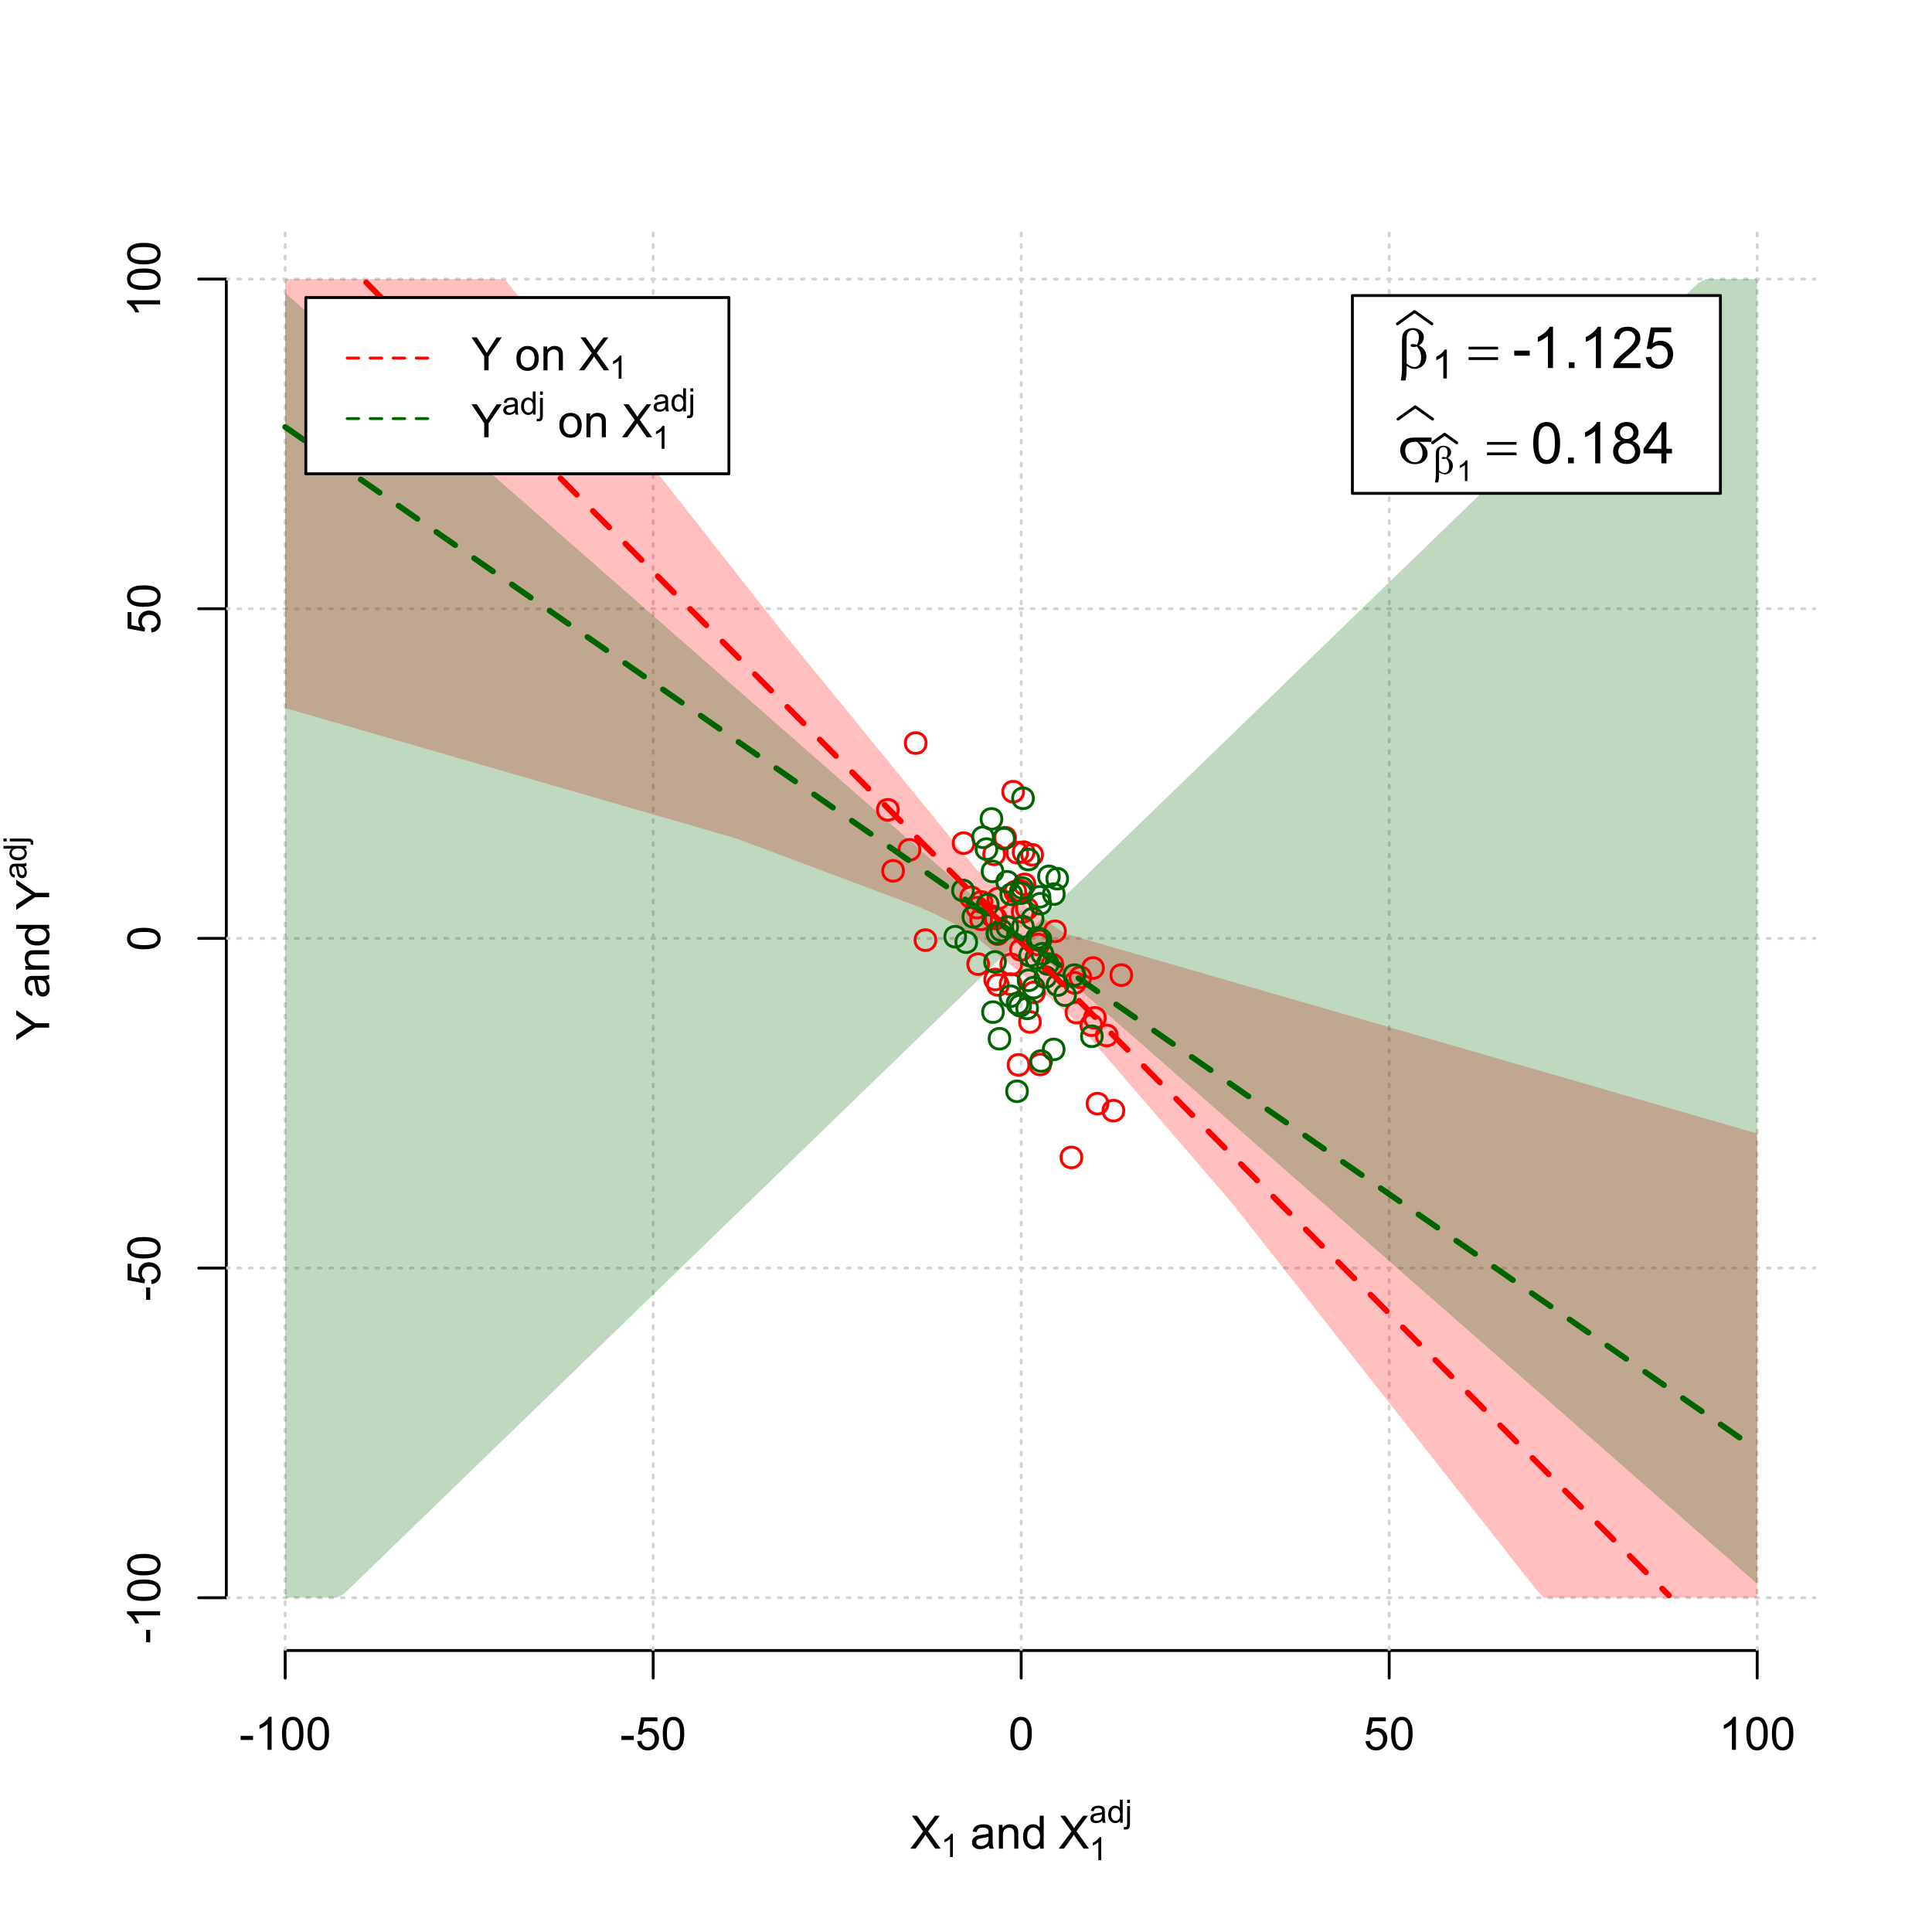 <?xml version="1.0" encoding="UTF-8"?>
<svg xmlns="http://www.w3.org/2000/svg" xmlns:xlink="http://www.w3.org/1999/xlink" width="504pt" height="504pt" viewBox="0 0 504 504" version="1.1">
<defs>
<g>
<symbol overflow="visible" id="glyph0-0">
<path style="stroke:none;" d="M 1.5 0 L 1.5 -7.5 L 7.5 -7.5 L 7.5 0 Z M 1.688 -0.188 L 7.312 -0.188 L 7.312 -7.312 L 1.688 -7.312 Z M 1.688 -0.188 "/>
</symbol>
<symbol overflow="visible" id="glyph0-1">
<path style="stroke:none;" d="M 0.055 0 L 3.375 -4.477 L 0.445 -8.59 L 1.797 -8.59 L 3.359 -6.387 C 3.68 -5.93 3.91 -5.578 4.047 -5.332 C 4.238 -5.645 4.465 -5.969 4.727 -6.312 L 6.457 -8.59 L 7.695 -8.59 L 4.676 -4.539 L 7.93 0 L 6.523 0 L 4.359 -3.062 C 4.238 -3.238 4.113 -3.43 3.984 -3.641 C 3.789 -3.324 3.652 -3.109 3.574 -2.992 L 1.418 0 Z M 0.055 0 "/>
</symbol>
<symbol overflow="visible" id="glyph0-2">
<path style="stroke:none;" d="M 4.852 -0.766 C 4.461 -0.434 4.082 -0.199 3.723 -0.062 C 3.355 0.074 2.969 0.141 2.562 0.141 C 1.875 0.141 1.352 -0.023 0.984 -0.359 C 0.617 -0.688 0.434 -1.117 0.434 -1.641 C 0.434 -1.945 0.5 -2.223 0.641 -2.473 C 0.777 -2.723 0.961 -2.926 1.188 -3.082 C 1.41 -3.234 1.664 -3.348 1.945 -3.43 C 2.152 -3.477 2.465 -3.531 2.883 -3.586 C 3.734 -3.688 4.359 -3.809 4.766 -3.949 C 4.766 -4.09 4.77 -4.18 4.77 -4.227 C 4.77 -4.648 4.668 -4.953 4.469 -5.133 C 4.199 -5.371 3.801 -5.488 3.27 -5.492 C 2.77 -5.488 2.402 -5.402 2.168 -5.23 C 1.934 -5.055 1.758 -4.746 1.648 -4.305 L 0.617 -4.445 C 0.707 -4.887 0.863 -5.242 1.078 -5.516 C 1.289 -5.781 1.598 -5.992 2.008 -6.141 C 2.41 -6.289 2.883 -6.363 3.422 -6.363 C 3.953 -6.363 4.383 -6.301 4.715 -6.176 C 5.047 -6.051 5.293 -5.891 5.449 -5.703 C 5.605 -5.512 5.715 -5.273 5.777 -4.984 C 5.809 -4.805 5.824 -4.48 5.828 -4.016 L 5.828 -2.609 C 5.824 -1.625 5.848 -1.004 5.895 -0.746 C 5.941 -0.484 6.031 -0.238 6.164 0 L 5.062 0 C 4.953 -0.219 4.883 -0.473 4.852 -0.766 Z M 4.766 -3.125 C 4.375 -2.965 3.801 -2.832 3.039 -2.727 C 2.605 -2.66 2.301 -2.59 2.121 -2.516 C 1.941 -2.434 1.801 -2.32 1.703 -2.172 C 1.605 -2.02 1.559 -1.852 1.559 -1.672 C 1.559 -1.387 1.664 -1.152 1.875 -0.969 C 2.086 -0.777 2.398 -0.684 2.812 -0.688 C 3.219 -0.684 3.578 -0.773 3.895 -0.953 C 4.211 -1.129 4.445 -1.371 4.594 -1.68 C 4.707 -1.918 4.762 -2.27 4.766 -2.734 Z M 4.766 -3.125 "/>
</symbol>
<symbol overflow="visible" id="glyph0-3">
<path style="stroke:none;" d="M 0.789 0 L 0.789 -6.223 L 1.742 -6.223 L 1.742 -5.336 C 2.195 -6.02 2.855 -6.363 3.719 -6.363 C 4.09 -6.363 4.434 -6.293 4.754 -6.16 C 5.066 -6.023 5.305 -5.848 5.461 -5.633 C 5.617 -5.41 5.727 -5.152 5.789 -4.852 C 5.828 -4.656 5.848 -4.312 5.848 -3.828 L 5.848 0 L 4.793 0 L 4.793 -3.785 C 4.793 -4.215 4.75 -4.535 4.668 -4.75 C 4.586 -4.961 4.441 -5.129 4.234 -5.258 C 4.023 -5.383 3.777 -5.449 3.5 -5.449 C 3.047 -5.449 2.66 -5.305 2.332 -5.02 C 2.004 -4.734 1.84 -4.195 1.844 -3.398 L 1.844 0 Z M 0.789 0 "/>
</symbol>
<symbol overflow="visible" id="glyph0-4">
<path style="stroke:none;" d="M 4.828 0 L 4.828 -0.785 C 4.43 -0.168 3.848 0.141 3.086 0.141 C 2.59 0.141 2.133 0.004 1.719 -0.27 C 1.297 -0.543 0.977 -0.922 0.75 -1.414 C 0.523 -1.898 0.41 -2.465 0.41 -3.105 C 0.41 -3.727 0.512 -4.289 0.719 -4.797 C 0.926 -5.301 1.238 -5.688 1.652 -5.957 C 2.066 -6.227 2.527 -6.363 3.039 -6.363 C 3.41 -6.363 3.746 -6.281 4.043 -6.125 C 4.336 -5.965 4.574 -5.762 4.758 -5.508 L 4.758 -8.59 L 5.805 -8.59 L 5.805 0 Z M 1.492 -3.105 C 1.488 -2.309 1.656 -1.711 1.996 -1.316 C 2.328 -0.922 2.727 -0.727 3.188 -0.727 C 3.648 -0.727 4.039 -0.914 4.359 -1.293 C 4.68 -1.668 4.84 -2.242 4.844 -3.016 C 4.84 -3.867 4.676 -4.492 4.352 -4.895 C 4.02 -5.289 3.617 -5.488 3.141 -5.492 C 2.672 -5.488 2.277 -5.297 1.965 -4.918 C 1.645 -4.531 1.488 -3.93 1.492 -3.105 Z M 1.492 -3.105 "/>
</symbol>
<symbol overflow="visible" id="glyph0-5">
<path style="stroke:none;" d="M 0.383 -2.578 L 0.383 -3.641 L 3.621 -3.641 L 3.621 -2.578 Z M 0.383 -2.578 "/>
</symbol>
<symbol overflow="visible" id="glyph0-6">
<path style="stroke:none;" d="M 4.469 0 L 3.414 0 L 3.414 -6.719 C 3.16 -6.477 2.828 -6.234 2.414 -5.996 C 2 -5.75 1.629 -5.57 1.305 -5.449 L 1.305 -6.469 C 1.895 -6.742 2.41 -7.078 2.852 -7.477 C 3.293 -7.871 3.605 -8.254 3.789 -8.625 L 4.469 -8.625 Z M 4.469 0 "/>
</symbol>
<symbol overflow="visible" id="glyph0-7">
<path style="stroke:none;" d="M 0.5 -4.234 C 0.496 -5.246 0.602 -6.062 0.812 -6.688 C 1.02 -7.305 1.328 -7.785 1.742 -8.121 C 2.148 -8.457 2.668 -8.625 3.297 -8.625 C 3.758 -8.625 4.164 -8.531 4.512 -8.348 C 4.855 -8.16 5.141 -7.891 5.371 -7.543 C 5.594 -7.191 5.773 -6.766 5.906 -6.266 C 6.035 -5.762 6.098 -5.086 6.102 -4.234 C 6.098 -3.227 5.996 -2.414 5.789 -1.797 C 5.578 -1.176 5.266 -0.695 4.859 -0.359 C 4.445 -0.02 3.926 0.145 3.297 0.148 C 2.465 0.145 1.816 -0.148 1.348 -0.742 C 0.781 -1.457 0.496 -2.621 0.5 -4.234 Z M 1.582 -4.234 C 1.582 -2.824 1.746 -1.887 2.074 -1.418 C 2.402 -0.949 2.809 -0.715 3.297 -0.719 C 3.777 -0.715 4.184 -0.949 4.52 -1.422 C 4.848 -1.887 5.016 -2.824 5.016 -4.234 C 5.016 -5.648 4.848 -6.59 4.52 -7.055 C 4.184 -7.516 3.773 -7.746 3.289 -7.75 C 2.801 -7.746 2.414 -7.543 2.125 -7.137 C 1.762 -6.613 1.582 -5.645 1.582 -4.234 Z M 1.582 -4.234 "/>
</symbol>
<symbol overflow="visible" id="glyph0-8">
<path style="stroke:none;" d="M 0.5 -2.25 L 1.605 -2.344 C 1.684 -1.805 1.871 -1.398 2.176 -1.125 C 2.473 -0.852 2.836 -0.715 3.258 -0.719 C 3.766 -0.715 4.195 -0.906 4.547 -1.293 C 4.898 -1.672 5.074 -2.18 5.074 -2.82 C 5.074 -3.414 4.902 -3.891 4.566 -4.242 C 4.227 -4.59 3.785 -4.762 3.242 -4.766 C 2.898 -4.762 2.594 -4.684 2.32 -4.531 C 2.047 -4.375 1.832 -4.176 1.676 -3.93 L 0.688 -4.062 L 1.516 -8.473 L 5.789 -8.473 L 5.789 -7.465 L 2.359 -7.465 L 1.898 -5.156 C 2.414 -5.516 2.953 -5.695 3.523 -5.695 C 4.27 -5.695 4.902 -5.434 5.422 -4.914 C 5.934 -4.395 6.191 -3.727 6.195 -2.914 C 6.191 -2.133 5.965 -1.461 5.516 -0.898 C 4.961 -0.199 4.211 0.145 3.258 0.148 C 2.477 0.145 1.836 -0.07 1.344 -0.508 C 0.844 -0.941 0.562 -1.523 0.5 -2.25 Z M 0.5 -2.25 "/>
</symbol>
<symbol overflow="visible" id="glyph0-9">
<path style="stroke:none;" d="M 3.344 0 L 3.344 -3.641 L 0.035 -8.59 L 1.418 -8.59 L 3.109 -6 C 3.418 -5.516 3.711 -5.031 3.984 -4.547 C 4.242 -4.992 4.555 -5.496 4.922 -6.062 L 6.586 -8.59 L 7.91 -8.59 L 4.484 -3.641 L 4.484 0 Z M 3.344 0 "/>
</symbol>
<symbol overflow="visible" id="glyph0-10">
<path style="stroke:none;" d=""/>
</symbol>
<symbol overflow="visible" id="glyph0-11">
<path style="stroke:none;" d="M 0.398 -3.109 C 0.398 -4.262 0.719 -5.117 1.359 -5.672 C 1.895 -6.133 2.547 -6.363 3.316 -6.363 C 4.172 -6.363 4.871 -6.082 5.414 -5.52 C 5.953 -4.957 6.223 -4.184 6.227 -3.199 C 6.223 -2.398 6.102 -1.766 5.867 -1.309 C 5.625 -0.848 5.277 -0.492 4.82 -0.238 C 4.359 0.016 3.859 0.141 3.316 0.141 C 2.441 0.141 1.734 -0.137 1.203 -0.695 C 0.664 -1.254 0.398 -2.059 0.398 -3.109 Z M 1.484 -3.109 C 1.48 -2.309 1.656 -1.711 2.004 -1.32 C 2.348 -0.922 2.785 -0.727 3.316 -0.727 C 3.84 -0.727 4.273 -0.926 4.621 -1.324 C 4.969 -1.723 5.145 -2.328 5.145 -3.148 C 5.145 -3.914 4.969 -4.496 4.617 -4.895 C 4.266 -5.289 3.832 -5.488 3.316 -5.492 C 2.785 -5.488 2.348 -5.293 2.004 -4.898 C 1.656 -4.5 1.48 -3.902 1.484 -3.109 Z M 1.484 -3.109 "/>
</symbol>
<symbol overflow="visible" id="glyph1-0">
<path style="stroke:none;" d="M 1.051 0 L 1.051 -5.25 L 5.25 -5.25 L 5.25 0 Z M 1.18 -0.133 L 5.117 -0.133 L 5.117 -5.117 L 1.18 -5.117 Z M 1.18 -0.133 "/>
</symbol>
<symbol overflow="visible" id="glyph1-1">
<path style="stroke:none;" d="M 3.129 0 L 2.391 0 L 2.391 -4.703 C 2.211 -4.531 1.977 -4.363 1.691 -4.195 C 1.398 -4.023 1.141 -3.895 0.914 -3.812 L 0.914 -4.527 C 1.328 -4.719 1.688 -4.953 1.996 -5.234 C 2.305 -5.508 2.523 -5.777 2.652 -6.039 L 3.129 -6.039 Z M 3.129 0 "/>
</symbol>
<symbol overflow="visible" id="glyph1-2">
<path style="stroke:none;" d="M 3.395 -0.539 C 3.117 -0.305 2.855 -0.137 2.605 -0.043 C 2.352 0.051 2.082 0.094 1.793 0.098 C 1.312 0.094 0.941 -0.02 0.688 -0.25 C 0.43 -0.48 0.305 -0.781 0.305 -1.148 C 0.305 -1.359 0.352 -1.551 0.449 -1.73 C 0.543 -1.902 0.668 -2.047 0.828 -2.156 C 0.984 -2.262 1.164 -2.34 1.363 -2.398 C 1.504 -2.434 1.723 -2.473 2.02 -2.512 C 2.609 -2.578 3.047 -2.664 3.336 -2.766 C 3.336 -2.867 3.34 -2.93 3.34 -2.957 C 3.34 -3.258 3.27 -3.469 3.129 -3.594 C 2.941 -3.758 2.66 -3.844 2.289 -3.844 C 1.941 -3.844 1.684 -3.781 1.52 -3.66 C 1.348 -3.535 1.227 -3.32 1.152 -3.016 L 0.43 -3.113 C 0.492 -3.418 0.602 -3.668 0.754 -3.863 C 0.902 -4.051 1.121 -4.199 1.406 -4.301 C 1.688 -4.402 2.016 -4.453 2.395 -4.453 C 2.766 -4.453 3.066 -4.406 3.301 -4.32 C 3.527 -4.23 3.699 -4.121 3.812 -3.992 C 3.918 -3.855 3.996 -3.691 4.043 -3.492 C 4.066 -3.363 4.078 -3.133 4.082 -2.809 L 4.082 -1.824 C 4.078 -1.137 4.094 -0.703 4.129 -0.523 C 4.156 -0.336 4.219 -0.164 4.316 0 L 3.543 0 C 3.465 -0.152 3.414 -0.332 3.395 -0.539 Z M 3.336 -2.188 C 3.062 -2.074 2.66 -1.98 2.129 -1.906 C 1.82 -1.859 1.605 -1.812 1.484 -1.758 C 1.355 -1.703 1.258 -1.621 1.191 -1.52 C 1.121 -1.41 1.09 -1.293 1.09 -1.168 C 1.09 -0.969 1.164 -0.805 1.312 -0.676 C 1.461 -0.543 1.68 -0.48 1.969 -0.48 C 2.25 -0.48 2.5 -0.539 2.727 -0.664 C 2.945 -0.785 3.109 -0.957 3.215 -1.176 C 3.293 -1.34 3.332 -1.586 3.336 -1.914 Z M 3.336 -2.188 "/>
</symbol>
<symbol overflow="visible" id="glyph1-3">
<path style="stroke:none;" d="M 3.379 0 L 3.379 -0.551 C 3.102 -0.121 2.695 0.094 2.16 0.098 C 1.812 0.094 1.492 0 1.203 -0.188 C 0.906 -0.379 0.68 -0.645 0.523 -0.988 C 0.359 -1.328 0.281 -1.723 0.285 -2.172 C 0.281 -2.605 0.355 -3 0.504 -3.355 C 0.648 -3.707 0.863 -3.977 1.156 -4.168 C 1.441 -4.355 1.766 -4.453 2.129 -4.453 C 2.387 -4.453 2.621 -4.395 2.828 -4.285 C 3.031 -4.172 3.199 -4.031 3.332 -3.855 L 3.332 -6.012 L 4.066 -6.012 L 4.066 0 Z M 1.047 -2.172 C 1.043 -1.613 1.16 -1.195 1.398 -0.922 C 1.629 -0.641 1.906 -0.504 2.23 -0.508 C 2.551 -0.504 2.824 -0.637 3.051 -0.902 C 3.273 -1.168 3.387 -1.57 3.391 -2.113 C 3.387 -2.707 3.273 -3.145 3.047 -3.426 C 2.816 -3.703 2.531 -3.844 2.199 -3.844 C 1.867 -3.844 1.594 -3.707 1.375 -3.441 C 1.152 -3.168 1.043 -2.746 1.047 -2.172 Z M 1.047 -2.172 "/>
</symbol>
<symbol overflow="visible" id="glyph1-4">
<path style="stroke:none;" d="M 0.551 -5.156 L 0.551 -6.012 L 1.289 -6.012 L 1.289 -5.156 Z M -0.387 1.691 L -0.246 1.062 C -0.098 1.098 0.016 1.117 0.102 1.121 C 0.25 1.117 0.363 1.066 0.438 0.969 C 0.512 0.867 0.551 0.621 0.551 0.223 L 0.551 -4.355 L 1.289 -4.355 L 1.289 0.238 C 1.289 0.773 1.219 1.148 1.078 1.359 C 0.898 1.633 0.602 1.77 0.191 1.77 C -0.008 1.77 -0.199 1.742 -0.387 1.691 Z M -0.387 1.691 "/>
</symbol>
<symbol overflow="visible" id="glyph2-0">
<path style="stroke:none;" d="M 0.602 0 L 0.602 -7.5 L 6.602 -7.5 L 6.602 0 Z M 0.789 -0.188 L 6.414 -0.188 L 6.414 -7.312 L 0.789 -7.312 Z M 0.789 -0.188 "/>
</symbol>
<symbol overflow="visible" id="glyph2-1">
<path style="stroke:none;" d=""/>
</symbol>
<symbol overflow="visible" id="glyph3-0">
<path style="stroke:none;" d="M 0 -1.5 L -7.5 -1.5 L -7.5 -7.5 L 0 -7.5 Z M -0.188 -1.688 L -0.188 -7.312 L -7.312 -7.312 L -7.312 -1.688 Z M -0.188 -1.688 "/>
</symbol>
<symbol overflow="visible" id="glyph3-1">
<path style="stroke:none;" d="M 0 -3.344 L -3.641 -3.348 L -8.59 -0.035 L -8.59 -1.418 L -6 -3.113 C -5.516 -3.422 -5.031 -3.715 -4.547 -3.984 C -4.992 -4.242 -5.496 -4.555 -6.062 -4.922 L -8.59 -6.586 L -8.59 -7.91 L -3.637 -4.484 L 0 -4.484 Z M 0 -3.344 "/>
</symbol>
<symbol overflow="visible" id="glyph3-2">
<path style="stroke:none;" d="M -0.766 -4.852 C -0.434 -4.461 -0.199 -4.082 -0.062 -3.723 C 0.074 -3.355 0.141 -2.969 0.141 -2.562 C 0.141 -1.875 -0.023 -1.352 -0.359 -0.984 C -0.688 -0.617 -1.117 -0.434 -1.641 -0.434 C -1.945 -0.434 -2.223 -0.5 -2.473 -0.641 C -2.723 -0.777 -2.926 -0.961 -3.082 -1.188 C -3.234 -1.41 -3.348 -1.664 -3.43 -1.945 C -3.477 -2.152 -3.531 -2.465 -3.586 -2.883 C -3.688 -3.734 -3.809 -4.359 -3.949 -4.766 C -4.09 -4.766 -4.18 -4.77 -4.227 -4.77 C -4.648 -4.77 -4.953 -4.668 -5.133 -4.469 C -5.371 -4.199 -5.488 -3.801 -5.492 -3.27 C -5.488 -2.773 -5.402 -2.406 -5.23 -2.172 C -5.055 -1.934 -4.746 -1.758 -4.305 -1.648 L -4.445 -0.617 C -4.887 -0.707 -5.242 -0.863 -5.516 -1.078 C -5.781 -1.293 -5.992 -1.602 -6.141 -2.012 C -6.289 -2.414 -6.363 -2.887 -6.363 -3.422 C -6.363 -3.953 -6.301 -4.383 -6.176 -4.715 C -6.051 -5.047 -5.891 -5.293 -5.703 -5.449 C -5.512 -5.605 -5.273 -5.715 -4.984 -5.777 C -4.805 -5.809 -4.48 -5.824 -4.016 -5.828 L -2.605 -5.828 C -1.625 -5.824 -1.004 -5.848 -0.746 -5.895 C -0.48 -5.941 -0.234 -6.031 0 -6.164 L 0 -5.062 C -0.219 -4.953 -0.473 -4.883 -0.766 -4.852 Z M -3.121 -4.766 C -2.961 -4.375 -2.828 -3.801 -2.727 -3.039 C -2.66 -2.605 -2.59 -2.301 -2.516 -2.121 C -2.434 -1.941 -2.32 -1.801 -2.172 -1.703 C -2.02 -1.605 -1.852 -1.559 -1.672 -1.559 C -1.387 -1.559 -1.152 -1.664 -0.965 -1.875 C -0.773 -2.086 -0.68 -2.398 -0.684 -2.812 C -0.68 -3.219 -0.77 -3.578 -0.949 -3.895 C -1.129 -4.211 -1.371 -4.445 -1.68 -4.594 C -1.918 -4.707 -2.27 -4.762 -2.734 -4.766 Z M -3.121 -4.766 "/>
</symbol>
<symbol overflow="visible" id="glyph3-3">
<path style="stroke:none;" d="M 0 -0.789 L -6.223 -0.793 L -6.223 -1.742 L -5.336 -1.742 C -6.02 -2.195 -6.363 -2.855 -6.363 -3.723 C -6.363 -4.09 -6.293 -4.434 -6.16 -4.754 C -6.023 -5.066 -5.848 -5.305 -5.633 -5.461 C -5.41 -5.617 -5.152 -5.727 -4.852 -5.789 C -4.656 -5.828 -4.312 -5.848 -3.824 -5.848 L 0 -5.848 L 0 -4.793 L -3.785 -4.793 C -4.215 -4.793 -4.535 -4.75 -4.75 -4.668 C -4.961 -4.586 -5.129 -4.441 -5.258 -4.234 C -5.383 -4.023 -5.449 -3.777 -5.449 -3.5 C -5.449 -3.047 -5.305 -2.66 -5.02 -2.336 C -4.734 -2.008 -4.195 -1.844 -3.398 -1.848 L 0 -1.844 Z M 0 -0.789 "/>
</symbol>
<symbol overflow="visible" id="glyph3-4">
<path style="stroke:none;" d="M 0 -4.828 L -0.785 -4.828 C -0.168 -4.43 0.141 -3.848 0.141 -3.086 C 0.141 -2.59 0.004 -2.133 -0.27 -1.719 C -0.543 -1.297 -0.922 -0.977 -1.414 -0.75 C -1.898 -0.523 -2.465 -0.41 -3.105 -0.41 C -3.727 -0.41 -4.289 -0.512 -4.797 -0.719 C -5.301 -0.926 -5.688 -1.238 -5.957 -1.652 C -6.227 -2.066 -6.363 -2.527 -6.363 -3.043 C -6.363 -3.414 -6.281 -3.75 -6.125 -4.043 C -5.965 -4.336 -5.762 -4.574 -5.508 -4.758 L -8.59 -4.758 L -8.59 -5.809 L 0 -5.805 Z M -3.105 -1.496 C -2.309 -1.492 -1.711 -1.66 -1.316 -1.996 C -0.922 -2.328 -0.727 -2.727 -0.727 -3.188 C -0.727 -3.648 -0.914 -4.039 -1.289 -4.359 C -1.664 -4.68 -2.238 -4.84 -3.016 -4.844 C -3.867 -4.84 -4.492 -4.676 -4.895 -4.352 C -5.289 -4.023 -5.488 -3.621 -5.492 -3.141 C -5.488 -2.672 -5.297 -2.277 -4.918 -1.965 C -4.531 -1.648 -3.93 -1.492 -3.105 -1.496 Z M -3.105 -1.496 "/>
</symbol>
<symbol overflow="visible" id="glyph3-5">
<path style="stroke:none;" d="M -2.578 -0.383 L -3.641 -0.383 L -3.641 -3.621 L -2.578 -3.621 Z M -2.578 -0.383 "/>
</symbol>
<symbol overflow="visible" id="glyph3-6">
<path style="stroke:none;" d="M 0 -4.469 L 0 -3.414 L -6.719 -3.418 C -6.477 -3.16 -6.234 -2.828 -5.996 -2.418 C -5.75 -2.004 -5.57 -1.633 -5.449 -1.309 L -6.469 -1.309 C -6.742 -1.895 -7.078 -2.41 -7.477 -2.852 C -7.871 -3.293 -8.254 -3.605 -8.625 -3.793 L -8.625 -4.473 Z M 0 -4.469 "/>
</symbol>
<symbol overflow="visible" id="glyph3-7">
<path style="stroke:none;" d="M -4.234 -0.5 C -5.246 -0.496 -6.062 -0.602 -6.688 -0.812 C -7.305 -1.02 -7.785 -1.328 -8.121 -1.742 C -8.457 -2.152 -8.625 -2.672 -8.625 -3.301 C -8.625 -3.758 -8.531 -4.164 -8.348 -4.512 C -8.16 -4.859 -7.891 -5.145 -7.543 -5.371 C -7.191 -5.594 -6.766 -5.773 -6.266 -5.906 C -5.762 -6.035 -5.086 -6.098 -4.234 -6.102 C -3.223 -6.098 -2.41 -5.996 -1.793 -5.789 C -1.176 -5.578 -0.695 -5.266 -0.359 -4.859 C -0.02 -4.445 0.145 -3.926 0.148 -3.297 C 0.145 -2.465 -0.148 -1.816 -0.742 -1.348 C -1.457 -0.781 -2.621 -0.496 -4.234 -0.5 Z M -4.234 -1.582 C -2.824 -1.582 -1.887 -1.746 -1.418 -2.074 C -0.949 -2.402 -0.715 -2.809 -0.719 -3.297 C -0.715 -3.777 -0.949 -4.184 -1.422 -4.52 C -1.887 -4.848 -2.824 -5.016 -4.234 -5.016 C -5.648 -5.016 -6.59 -4.848 -7.055 -4.52 C -7.516 -4.188 -7.746 -3.777 -7.75 -3.289 C -7.746 -2.801 -7.543 -2.414 -7.137 -2.129 C -6.613 -1.762 -5.645 -1.582 -4.234 -1.582 Z M -4.234 -1.582 "/>
</symbol>
<symbol overflow="visible" id="glyph3-8">
<path style="stroke:none;" d="M -2.25 -0.5 L -2.344 -1.605 C -1.805 -1.684 -1.398 -1.871 -1.125 -2.176 C -0.852 -2.473 -0.715 -2.836 -0.719 -3.258 C -0.715 -3.766 -0.906 -4.195 -1.293 -4.547 C -1.672 -4.898 -2.18 -5.074 -2.816 -5.074 C -3.414 -5.074 -3.891 -4.902 -4.242 -4.566 C -4.59 -4.227 -4.762 -3.785 -4.766 -3.242 C -4.762 -2.898 -4.684 -2.594 -4.531 -2.32 C -4.375 -2.047 -4.176 -1.832 -3.93 -1.676 L -4.062 -0.688 L -8.473 -1.52 L -8.473 -5.789 L -7.465 -5.789 L -7.465 -2.363 L -5.156 -1.898 C -5.516 -2.414 -5.695 -2.953 -5.695 -3.523 C -5.695 -4.27 -5.434 -4.902 -4.914 -5.422 C -4.395 -5.934 -3.727 -6.191 -2.91 -6.195 C -2.133 -6.191 -1.461 -5.965 -0.895 -5.516 C -0.199 -4.961 0.145 -4.211 0.148 -3.258 C 0.145 -2.477 -0.07 -1.836 -0.508 -1.344 C -0.941 -0.848 -1.523 -0.566 -2.25 -0.5 Z M -2.25 -0.5 "/>
</symbol>
<symbol overflow="visible" id="glyph4-0">
<path style="stroke:none;" d="M 0 -0.602 L -7.5 -0.605 L -7.5 -6.605 L 0 -6.602 Z M -0.188 -0.789 L -0.188 -6.414 L -7.312 -6.418 L -7.312 -0.793 Z M -0.188 -0.789 "/>
</symbol>
<symbol overflow="visible" id="glyph4-1">
<path style="stroke:none;" d=""/>
</symbol>
<symbol overflow="visible" id="glyph5-0">
<path style="stroke:none;" d="M 0 -1.051 L -5.25 -1.051 L -5.25 -5.25 L 0 -5.25 Z M -0.133 -1.18 L -0.133 -5.117 L -5.117 -5.117 L -5.117 -1.18 Z M -0.133 -1.18 "/>
</symbol>
<symbol overflow="visible" id="glyph5-1">
<path style="stroke:none;" d="M -0.539 -3.395 C -0.305 -3.117 -0.137 -2.855 -0.043 -2.605 C 0.051 -2.352 0.094 -2.082 0.098 -1.793 C 0.094 -1.312 -0.02 -0.941 -0.25 -0.688 C -0.48 -0.43 -0.781 -0.305 -1.148 -0.305 C -1.359 -0.305 -1.551 -0.352 -1.73 -0.449 C -1.902 -0.543 -2.047 -0.668 -2.156 -0.828 C -2.262 -0.984 -2.34 -1.164 -2.398 -1.363 C -2.434 -1.504 -2.473 -1.723 -2.512 -2.02 C -2.578 -2.609 -2.664 -3.047 -2.766 -3.336 C -2.867 -3.336 -2.93 -3.34 -2.957 -3.34 C -3.258 -3.34 -3.469 -3.27 -3.594 -3.129 C -3.758 -2.941 -3.844 -2.66 -3.844 -2.289 C -3.844 -1.941 -3.781 -1.684 -3.66 -1.52 C -3.535 -1.352 -3.32 -1.23 -3.016 -1.152 L -3.113 -0.43 C -3.418 -0.492 -3.668 -0.602 -3.863 -0.754 C -4.051 -0.902 -4.199 -1.121 -4.301 -1.406 C -4.402 -1.688 -4.453 -2.016 -4.453 -2.395 C -4.453 -2.766 -4.406 -3.066 -4.32 -3.301 C -4.23 -3.527 -4.121 -3.699 -3.992 -3.812 C -3.855 -3.918 -3.691 -3.996 -3.492 -4.043 C -3.363 -4.066 -3.133 -4.078 -2.809 -4.082 L -1.824 -4.082 C -1.137 -4.078 -0.703 -4.094 -0.523 -4.129 C -0.336 -4.156 -0.164 -4.219 0 -4.316 L 0 -3.543 C -0.152 -3.465 -0.332 -3.414 -0.539 -3.395 Z M -2.188 -3.336 C -2.074 -3.062 -1.98 -2.66 -1.906 -2.129 C -1.859 -1.82 -1.812 -1.605 -1.758 -1.484 C -1.703 -1.355 -1.621 -1.258 -1.52 -1.191 C -1.41 -1.121 -1.293 -1.09 -1.168 -1.09 C -0.969 -1.09 -0.805 -1.164 -0.676 -1.312 C -0.543 -1.461 -0.48 -1.68 -0.48 -1.969 C -0.48 -2.25 -0.539 -2.5 -0.664 -2.727 C -0.785 -2.945 -0.957 -3.109 -1.176 -3.215 C -1.34 -3.293 -1.586 -3.332 -1.914 -3.336 Z M -2.188 -3.336 "/>
</symbol>
<symbol overflow="visible" id="glyph5-2">
<path style="stroke:none;" d="M 0 -3.379 L -0.551 -3.379 C -0.121 -3.102 0.094 -2.695 0.098 -2.16 C 0.094 -1.812 0 -1.492 -0.188 -1.203 C -0.379 -0.906 -0.645 -0.684 -0.988 -0.527 C -1.328 -0.367 -1.723 -0.285 -2.172 -0.289 C -2.605 -0.285 -3 -0.359 -3.355 -0.504 C -3.707 -0.648 -3.977 -0.863 -4.168 -1.156 C -4.355 -1.441 -4.453 -1.766 -4.453 -2.129 C -4.453 -2.387 -4.395 -2.621 -4.285 -2.828 C -4.172 -3.031 -4.031 -3.199 -3.855 -3.332 L -6.012 -3.332 L -6.012 -4.066 L 0 -4.066 Z M -2.172 -1.047 C -1.613 -1.043 -1.195 -1.16 -0.922 -1.398 C -0.641 -1.629 -0.504 -1.906 -0.508 -2.23 C -0.504 -2.551 -0.637 -2.824 -0.902 -3.051 C -1.168 -3.273 -1.57 -3.387 -2.113 -3.391 C -2.707 -3.387 -3.145 -3.273 -3.426 -3.047 C -3.703 -2.816 -3.844 -2.531 -3.844 -2.199 C -3.844 -1.867 -3.707 -1.594 -3.441 -1.375 C -3.168 -1.152 -2.746 -1.043 -2.172 -1.047 Z M -2.172 -1.047 "/>
</symbol>
<symbol overflow="visible" id="glyph5-3">
<path style="stroke:none;" d="M -5.156 -0.551 L -6.012 -0.551 L -6.012 -1.289 L -5.156 -1.289 Z M 1.691 0.387 L 1.062 0.246 C 1.098 0.098 1.117 -0.016 1.121 -0.102 C 1.117 -0.25 1.066 -0.363 0.969 -0.438 C 0.867 -0.512 0.621 -0.551 0.223 -0.551 L -4.355 -0.551 L -4.355 -1.289 L 0.238 -1.289 C 0.773 -1.289 1.148 -1.219 1.359 -1.078 C 1.633 -0.898 1.77 -0.602 1.77 -0.191 C 1.77 0.008 1.742 0.199 1.691 0.387 Z M 1.691 0.387 "/>
</symbol>
<symbol overflow="visible" id="glyph6-0">
<path style="stroke:none;" d="M 0.754 0 L 0.754 -9.375 L 8.254 -9.375 L 8.254 0 Z M 0.988 -0.234 L 8.02 -0.234 L 8.02 -9.141 L 0.988 -9.141 Z M 0.988 -0.234 "/>
</symbol>
<symbol overflow="visible" id="glyph6-1">
<path style="stroke:none;" d="M 2.418 -0.57 L 2.418 0.668 C 2.414 1.457 2.316 2.312 2.125 3.238 L 0.887 3.238 C 1.016 2.629 1.094 2.215 1.121 2 C 1.18 1.312 1.211 0.812 1.215 0.5 L 1.215 -6.988 C 1.211 -7.859 1.297 -8.508 1.473 -8.93 C 1.645 -9.352 1.957 -9.703 2.41 -9.988 C 2.859 -10.27 3.402 -10.41 4.035 -10.414 C 4.906 -10.41 5.605 -10.176 6.129 -9.711 C 6.652 -9.238 6.914 -8.684 6.914 -8.043 C 6.914 -7.625 6.805 -7.23 6.594 -6.855 C 6.379 -6.48 6.051 -6.156 5.609 -5.891 C 6.914 -5.262 7.57 -4.289 7.574 -2.973 C 7.57 -2.383 7.434 -1.836 7.164 -1.332 C 6.887 -0.82 6.512 -0.434 6.035 -0.172 C 5.555 0.094 5.059 0.223 4.555 0.227 C 4.227 0.223 3.906 0.168 3.586 0.059 C 3.266 -0.051 2.875 -0.258 2.418 -0.57 Z M 2.418 -1.148 C 2.891 -0.816 3.305 -0.578 3.656 -0.434 C 3.918 -0.324 4.18 -0.27 4.445 -0.27 C 4.938 -0.27 5.352 -0.473 5.688 -0.879 C 6.02 -1.285 6.188 -1.93 6.188 -2.82 C 6.188 -3.375 6.105 -3.863 5.949 -4.281 C 5.785 -4.695 5.508 -5.152 5.113 -5.656 C 4.773 -5.539 4.484 -5.484 4.242 -5.484 C 3.945 -5.484 3.738 -5.527 3.621 -5.617 C 3.5 -5.703 3.438 -5.797 3.441 -5.902 C 3.438 -5.992 3.484 -6.078 3.578 -6.152 C 3.668 -6.223 3.816 -6.258 4.027 -6.262 C 4.262 -6.258 4.625 -6.195 5.113 -6.07 C 5.453 -6.75 5.625 -7.391 5.625 -8 C 5.625 -8.609 5.473 -9.086 5.172 -9.426 C 4.867 -9.758 4.492 -9.926 4.043 -9.93 C 3.477 -9.926 3.035 -9.688 2.727 -9.215 C 2.516 -8.895 2.414 -8.383 2.418 -7.684 Z M 2.418 -1.148 "/>
</symbol>
<symbol overflow="visible" id="glyph6-2">
<path style="stroke:none;" d="M 0.27 -5.559 L 7.961 -5.559 L 7.961 -4.848 L 0.27 -4.848 Z M 0.27 -2.828 L 7.961 -2.828 L 7.961 -2.102 L 0.27 -2.102 Z M 0.27 -2.828 "/>
</symbol>
<symbol overflow="visible" id="glyph6-3">
<path style="stroke:none;" d="M 8.746 -5.602 L 5.465 -5.602 C 6.199 -5.191 6.758 -4.734 7.141 -4.238 C 7.52 -3.738 7.711 -3.164 7.711 -2.512 C 7.711 -1.758 7.406 -1.113 6.801 -0.578 C 6.195 -0.043 5.387 0.223 4.371 0.227 C 3.301 0.223 2.398 -0.137 1.668 -0.863 C 0.934 -1.59 0.566 -2.469 0.57 -3.5 C 0.566 -4.117 0.723 -4.68 1.031 -5.184 C 1.336 -5.688 1.723 -6.066 2.199 -6.324 C 2.668 -6.578 3.391 -6.707 4.367 -6.711 L 8.746 -6.711 Z M 4.914 -5.602 C 4.707 -5.605 4.551 -5.605 4.445 -5.609 C 3.566 -5.605 2.918 -5.41 2.5 -5.023 C 2.074 -4.629 1.863 -4.078 1.867 -3.367 C 1.863 -2.434 2.113 -1.684 2.621 -1.117 C 3.121 -0.551 3.719 -0.27 4.41 -0.27 C 4.984 -0.27 5.457 -0.473 5.828 -0.887 C 6.199 -1.297 6.387 -1.895 6.387 -2.672 C 6.387 -3.797 5.895 -4.773 4.914 -5.602 Z M 4.914 -5.602 "/>
</symbol>
<symbol overflow="visible" id="glyph7-0">
<path style="stroke:none;" d="M 1.312 0 L 1.312 -6.562 L 6.562 -6.562 L 6.562 0 Z M 1.477 -0.164 L 6.398 -0.164 L 6.398 -6.398 L 1.477 -6.398 Z M 1.477 -0.164 "/>
</symbol>
<symbol overflow="visible" id="glyph7-1">
<path style="stroke:none;" d="M 3.91 0 L 2.988 0 L 2.988 -5.879 C 2.766 -5.664 2.473 -5.453 2.113 -5.242 C 1.75 -5.027 1.426 -4.871 1.145 -4.77 L 1.145 -5.66 C 1.656 -5.902 2.109 -6.195 2.496 -6.539 C 2.883 -6.883 3.156 -7.219 3.316 -7.547 L 3.91 -7.547 Z M 3.91 0 "/>
</symbol>
<symbol overflow="visible" id="glyph8-0">
<path style="stroke:none;" d="M 1.875 0 L 1.875 -9.375 L 9.375 -9.375 L 9.375 0 Z M 2.109 -0.234 L 9.141 -0.234 L 9.141 -9.141 L 2.109 -9.141 Z M 2.109 -0.234 "/>
</symbol>
<symbol overflow="visible" id="glyph8-1">
<path style="stroke:none;" d="M 0.477 -3.223 L 0.477 -4.547 L 4.527 -4.547 L 4.527 -3.223 Z M 0.477 -3.223 "/>
</symbol>
<symbol overflow="visible" id="glyph8-2">
<path style="stroke:none;" d="M 5.59 0 L 4.27 0 L 4.27 -8.402 C 3.949 -8.098 3.531 -7.793 3.02 -7.492 C 2.504 -7.188 2.043 -6.961 1.633 -6.812 L 1.633 -8.086 C 2.367 -8.43 3.012 -8.848 3.566 -9.344 C 4.117 -9.836 4.508 -10.316 4.738 -10.781 L 5.59 -10.781 Z M 5.59 0 "/>
</symbol>
<symbol overflow="visible" id="glyph8-3">
<path style="stroke:none;" d="M 1.363 0 L 1.363 -1.5 L 2.863 -1.5 L 2.863 0 Z M 1.363 0 "/>
</symbol>
<symbol overflow="visible" id="glyph8-4">
<path style="stroke:none;" d="M 7.551 -1.266 L 7.551 0 L 0.453 0 C 0.438 -0.316 0.492 -0.621 0.609 -0.914 C 0.789 -1.398 1.078 -1.875 1.477 -2.344 C 1.875 -2.812 2.449 -3.352 3.199 -3.969 C 4.367 -4.922 5.156 -5.68 5.566 -6.242 C 5.973 -6.797 6.176 -7.328 6.18 -7.828 C 6.176 -8.352 5.988 -8.793 5.621 -9.152 C 5.246 -9.512 4.762 -9.691 4.16 -9.691 C 3.523 -9.691 3.016 -9.5 2.637 -9.117 C 2.254 -8.734 2.059 -8.207 2.059 -7.535 L 0.703 -7.676 C 0.797 -8.684 1.145 -9.453 1.75 -9.984 C 2.355 -10.516 3.168 -10.781 4.188 -10.781 C 5.215 -10.781 6.031 -10.492 6.633 -9.922 C 7.234 -9.348 7.535 -8.641 7.535 -7.801 C 7.535 -7.367 7.445 -6.945 7.27 -6.531 C 7.094 -6.113 6.801 -5.676 6.395 -5.223 C 5.984 -4.762 5.309 -4.133 4.367 -3.332 C 3.57 -2.664 3.062 -2.215 2.84 -1.98 C 2.613 -1.742 2.43 -1.504 2.285 -1.266 Z M 7.551 -1.266 "/>
</symbol>
<symbol overflow="visible" id="glyph8-5">
<path style="stroke:none;" d="M 0.621 -2.812 L 2.008 -2.93 C 2.105 -2.254 2.344 -1.746 2.719 -1.41 C 3.094 -1.07 3.543 -0.902 4.07 -0.902 C 4.703 -0.902 5.242 -1.141 5.684 -1.617 C 6.121 -2.094 6.34 -2.727 6.344 -3.523 C 6.34 -4.273 6.129 -4.867 5.707 -5.301 C 5.285 -5.734 4.73 -5.953 4.051 -5.953 C 3.621 -5.953 3.238 -5.855 2.898 -5.664 C 2.555 -5.469 2.285 -5.219 2.094 -4.914 L 0.855 -5.074 L 1.898 -10.59 L 7.234 -10.59 L 7.234 -9.332 L 2.953 -9.332 L 2.375 -6.445 C 3.016 -6.891 3.691 -7.113 4.402 -7.117 C 5.336 -7.113 6.129 -6.789 6.773 -6.145 C 7.418 -5.492 7.738 -4.656 7.742 -3.641 C 7.738 -2.664 7.457 -1.824 6.891 -1.121 C 6.203 -0.25 5.262 0.18 4.07 0.184 C 3.094 0.18 2.297 -0.09 1.68 -0.637 C 1.059 -1.18 0.707 -1.906 0.621 -2.812 Z M 0.621 -2.812 "/>
</symbol>
<symbol overflow="visible" id="glyph8-6">
<path style="stroke:none;" d="M 0.621 -5.297 C 0.621 -6.562 0.75 -7.582 1.012 -8.359 C 1.273 -9.133 1.664 -9.73 2.18 -10.152 C 2.695 -10.57 3.344 -10.781 4.125 -10.781 C 4.699 -10.781 5.203 -10.664 5.641 -10.434 C 6.074 -10.199 6.434 -9.863 6.715 -9.43 C 6.996 -8.988 7.219 -8.457 7.383 -7.832 C 7.543 -7.203 7.621 -6.359 7.625 -5.297 C 7.621 -4.035 7.492 -3.016 7.234 -2.246 C 6.973 -1.469 6.586 -0.871 6.074 -0.449 C 5.559 -0.027 4.91 0.18 4.125 0.184 C 3.086 0.18 2.27 -0.188 1.684 -0.93 C 0.973 -1.82 0.621 -3.277 0.621 -5.297 Z M 1.977 -5.297 C 1.973 -3.531 2.18 -2.355 2.594 -1.777 C 3.004 -1.191 3.516 -0.902 4.125 -0.902 C 4.727 -0.902 5.234 -1.195 5.648 -1.781 C 6.062 -2.367 6.27 -3.539 6.27 -5.297 C 6.27 -7.062 6.062 -8.234 5.648 -8.816 C 5.234 -9.398 4.719 -9.691 4.109 -9.691 C 3.5 -9.691 3.02 -9.434 2.66 -8.922 C 2.203 -8.262 1.973 -7.055 1.977 -5.297 Z M 1.977 -5.297 "/>
</symbol>
<symbol overflow="visible" id="glyph8-7">
<path style="stroke:none;" d="M 2.652 -5.824 C 2.102 -6.023 1.695 -6.309 1.434 -6.68 C 1.168 -7.047 1.035 -7.488 1.039 -8.012 C 1.035 -8.789 1.316 -9.445 1.883 -9.98 C 2.441 -10.512 3.191 -10.781 4.125 -10.781 C 5.062 -10.781 5.816 -10.508 6.387 -9.965 C 6.957 -9.418 7.242 -8.754 7.242 -7.977 C 7.242 -7.477 7.109 -7.043 6.852 -6.676 C 6.586 -6.305 6.191 -6.023 5.66 -5.824 C 6.316 -5.605 6.816 -5.258 7.164 -4.781 C 7.508 -4.305 7.68 -3.734 7.684 -3.07 C 7.68 -2.148 7.355 -1.375 6.707 -0.754 C 6.055 -0.129 5.199 0.18 4.145 0.184 C 3.082 0.18 2.23 -0.129 1.582 -0.758 C 0.934 -1.383 0.609 -2.168 0.609 -3.105 C 0.609 -3.801 0.785 -4.383 1.141 -4.859 C 1.492 -5.328 1.996 -5.652 2.652 -5.824 Z M 2.387 -8.055 C 2.383 -7.547 2.547 -7.133 2.875 -6.812 C 3.199 -6.488 3.625 -6.328 4.152 -6.328 C 4.656 -6.328 5.074 -6.488 5.402 -6.809 C 5.727 -7.129 5.887 -7.52 5.891 -7.984 C 5.887 -8.465 5.719 -8.871 5.387 -9.199 C 5.051 -9.527 4.637 -9.691 4.137 -9.695 C 3.633 -9.691 3.215 -9.531 2.883 -9.211 C 2.551 -8.891 2.383 -8.504 2.387 -8.055 Z M 1.961 -3.098 C 1.957 -2.719 2.047 -2.355 2.227 -2.008 C 2.406 -1.652 2.672 -1.379 3.023 -1.191 C 3.375 -0.996 3.754 -0.902 4.16 -0.902 C 4.789 -0.902 5.309 -1.102 5.719 -1.508 C 6.129 -1.91 6.332 -2.426 6.336 -3.055 C 6.332 -3.688 6.121 -4.215 5.703 -4.629 C 5.277 -5.043 4.75 -5.25 4.117 -5.25 C 3.496 -5.25 2.98 -5.043 2.574 -4.633 C 2.16 -4.223 1.957 -3.711 1.961 -3.098 Z M 1.961 -3.098 "/>
</symbol>
<symbol overflow="visible" id="glyph8-8">
<path style="stroke:none;" d="M 4.848 0 L 4.848 -2.57 L 0.191 -2.57 L 0.191 -3.781 L 5.09 -10.738 L 6.168 -10.738 L 6.168 -3.781 L 7.617 -3.781 L 7.617 -2.57 L 6.168 -2.57 L 6.168 0 Z M 4.848 -3.781 L 4.848 -8.621 L 1.488 -3.781 Z M 4.848 -3.781 "/>
</symbol>
<symbol overflow="visible" id="glyph9-0">
<path style="stroke:none;" d="M 0.527 0 L 0.527 -6.562 L 5.777 -6.562 L 5.777 0 Z M 0.691 -0.164 L 5.613 -0.164 L 5.613 -6.398 L 0.691 -6.398 Z M 0.691 -0.164 "/>
</symbol>
<symbol overflow="visible" id="glyph9-1">
<path style="stroke:none;" d="M 1.691 -0.398 L 1.691 0.465 C 1.688 1.016 1.621 1.617 1.488 2.266 L 0.621 2.266 C 0.711 1.84 0.766 1.551 0.785 1.398 C 0.828 0.918 0.848 0.566 0.852 0.348 L 0.852 -4.891 C 0.848 -5.5 0.91 -5.953 1.031 -6.25 C 1.152 -6.543 1.371 -6.789 1.688 -6.992 C 2.004 -7.188 2.383 -7.289 2.824 -7.289 C 3.434 -7.289 3.922 -7.125 4.289 -6.797 C 4.656 -6.469 4.84 -6.078 4.84 -5.629 C 4.84 -5.336 4.766 -5.059 4.617 -4.801 C 4.469 -4.535 4.238 -4.309 3.926 -4.121 C 4.84 -3.68 5.297 -3 5.301 -2.082 C 5.297 -1.668 5.199 -1.285 5.012 -0.93 C 4.816 -0.574 4.555 -0.305 4.223 -0.117 C 3.887 0.066 3.543 0.156 3.188 0.16 C 2.957 0.156 2.73 0.117 2.508 0.039 C 2.281 -0.039 2.008 -0.184 1.691 -0.398 Z M 1.691 -0.805 C 2.02 -0.57 2.309 -0.402 2.559 -0.301 C 2.742 -0.223 2.926 -0.188 3.113 -0.191 C 3.453 -0.188 3.742 -0.328 3.98 -0.617 C 4.211 -0.898 4.328 -1.352 4.332 -1.973 C 4.328 -2.359 4.273 -2.699 4.164 -2.996 C 4.051 -3.285 3.855 -3.605 3.578 -3.957 C 3.34 -3.875 3.137 -3.836 2.969 -3.84 C 2.762 -3.836 2.617 -3.867 2.535 -3.93 C 2.449 -3.988 2.406 -4.055 2.41 -4.133 C 2.406 -4.195 2.441 -4.254 2.508 -4.305 C 2.57 -4.355 2.672 -4.383 2.82 -4.383 C 2.984 -4.383 3.238 -4.336 3.578 -4.25 C 3.816 -4.719 3.938 -5.168 3.938 -5.598 C 3.938 -6.027 3.828 -6.363 3.617 -6.598 C 3.402 -6.832 3.141 -6.949 2.828 -6.953 C 2.43 -6.949 2.121 -6.781 1.906 -6.449 C 1.758 -6.227 1.688 -5.871 1.691 -5.379 Z M 1.691 -0.805 "/>
</symbol>
<symbol overflow="visible" id="glyph10-0">
<path style="stroke:none;" d="M 0.938 0 L 0.938 -4.688 L 4.688 -4.688 L 4.688 0 Z M 1.055 -0.117 L 4.57 -0.117 L 4.57 -4.57 L 1.055 -4.57 Z M 1.055 -0.117 "/>
</symbol>
<symbol overflow="visible" id="glyph10-1">
<path style="stroke:none;" d="M 2.793 0 L 2.137 0 L 2.137 -4.199 C 1.977 -4.047 1.77 -3.895 1.512 -3.746 C 1.254 -3.59 1.02 -3.477 0.816 -3.406 L 0.816 -4.043 C 1.184 -4.215 1.508 -4.422 1.781 -4.672 C 2.055 -4.914 2.25 -5.156 2.371 -5.391 L 2.793 -5.391 Z M 2.793 0 "/>
</symbol>
</g>
<clipPath id="clip1">
  <path d="M 74 59.039 L 75 59.039 L 75 430.559 L 74 430.559 Z M 74 59.039 "/>
</clipPath>
<clipPath id="clip2">
  <path d="M 170 59.039 L 171 59.039 L 171 430.559 L 170 430.559 Z M 170 59.039 "/>
</clipPath>
<clipPath id="clip3">
  <path d="M 266 59.039 L 267 59.039 L 267 430.559 L 266 430.559 Z M 266 59.039 "/>
</clipPath>
<clipPath id="clip4">
  <path d="M 362 59.039 L 363 59.039 L 363 430.559 L 362 430.559 Z M 362 59.039 "/>
</clipPath>
<clipPath id="clip5">
  <path d="M 458 59.039 L 459 59.039 L 459 430.559 L 458 430.559 Z M 458 59.039 "/>
</clipPath>
<clipPath id="clip6">
  <path d="M 59.039 416 L 473.758 416 L 473.758 418 L 59.039 418 Z M 59.039 416 "/>
</clipPath>
<clipPath id="clip7">
  <path d="M 59.039 330 L 473.758 330 L 473.758 332 L 59.039 332 Z M 59.039 330 "/>
</clipPath>
<clipPath id="clip8">
  <path d="M 59.039 244 L 473.758 244 L 473.758 246 L 59.039 246 Z M 59.039 244 "/>
</clipPath>
<clipPath id="clip9">
  <path d="M 59.039 158 L 473.758 158 L 473.758 160 L 59.039 160 Z M 59.039 158 "/>
</clipPath>
<clipPath id="clip10">
  <path d="M 59.039 72 L 473.758 72 L 473.758 74 L 59.039 74 Z M 59.039 72 "/>
</clipPath>
</defs>
<g id="surface5371">
<rect x="0" y="0" width="504" height="504" style="fill:rgb(100%,100%,100%);fill-opacity:1;stroke:none;"/>
<g style="fill:rgb(0%,0%,0%);fill-opacity:1;">
  <use xlink:href="#glyph0-1" x="237.445" y="482.25"/>
</g>
<g style="fill:rgb(0%,0%,0%);fill-opacity:1;">
  <use xlink:href="#glyph1-1" x="245.449" y="484.426"/>
</g>
<g style="fill:rgb(0%,0%,0%);fill-opacity:1;">
  <use xlink:href="#glyph2-1" x="250.121" y="482.25"/>
</g>
<g style="fill:rgb(0%,0%,0%);fill-opacity:1;">
  <use xlink:href="#glyph0-2" x="253.121" y="482.25"/>
</g>
<g style="fill:rgb(0%,0%,0%);fill-opacity:1;">
  <use xlink:href="#glyph0-3" x="259.793" y="482.25"/>
</g>
<g style="fill:rgb(0%,0%,0%);fill-opacity:1;">
  <use xlink:href="#glyph0-4" x="266.469" y="482.25"/>
</g>
<g style="fill:rgb(0%,0%,0%);fill-opacity:1;">
  <use xlink:href="#glyph2-1" x="273.141" y="482.25"/>
</g>
<g style="fill:rgb(0%,0%,0%);fill-opacity:1;">
  <use xlink:href="#glyph0-1" x="276.141" y="482.25"/>
</g>
<g style="fill:rgb(0%,0%,0%);fill-opacity:1;">
  <use xlink:href="#glyph1-1" x="284.145" y="485.281"/>
</g>
<g style="fill:rgb(0%,0%,0%);fill-opacity:1;">
  <use xlink:href="#glyph1-2" x="284.145" y="475.504"/>
</g>
<g style="fill:rgb(0%,0%,0%);fill-opacity:1;">
  <use xlink:href="#glyph1-3" x="288.816" y="475.504"/>
</g>
<g style="fill:rgb(0%,0%,0%);fill-opacity:1;">
  <use xlink:href="#glyph1-4" x="293.488" y="475.504"/>
</g>
<g style="fill:rgb(0%,0%,0%);fill-opacity:1;">
  <use xlink:href="#glyph3-1" x="12.82" y="271.418"/>
</g>
<g style="fill:rgb(0%,0%,0%);fill-opacity:1;">
  <use xlink:href="#glyph4-1" x="12.82" y="263.414"/>
</g>
<g style="fill:rgb(0%,0%,0%);fill-opacity:1;">
  <use xlink:href="#glyph3-2" x="12.82" y="260.414"/>
</g>
<g style="fill:rgb(0%,0%,0%);fill-opacity:1;">
  <use xlink:href="#glyph3-3" x="12.82" y="253.742"/>
</g>
<g style="fill:rgb(0%,0%,0%);fill-opacity:1;">
  <use xlink:href="#glyph3-4" x="12.82" y="247.066"/>
</g>
<g style="fill:rgb(0%,0%,0%);fill-opacity:1;">
  <use xlink:href="#glyph4-1" x="12.82" y="240.395"/>
</g>
<g style="fill:rgb(0%,0%,0%);fill-opacity:1;">
  <use xlink:href="#glyph3-1" x="12.82" y="237.395"/>
</g>
<g style="fill:rgb(0%,0%,0%);fill-opacity:1;">
  <use xlink:href="#glyph5-1" x="6.906" y="229.391"/>
</g>
<g style="fill:rgb(0%,0%,0%);fill-opacity:1;">
  <use xlink:href="#glyph5-2" x="6.906" y="224.719"/>
</g>
<g style="fill:rgb(0%,0%,0%);fill-opacity:1;">
  <use xlink:href="#glyph5-3" x="6.906" y="220.047"/>
</g>
<path style="fill:none;stroke-width:0.75;stroke-linecap:round;stroke-linejoin:round;stroke:rgb(0%,0%,0%);stroke-opacity:1;stroke-miterlimit:10;" d="M 74.398 430.559 L 458.398 430.559 "/>
<path style="fill:none;stroke-width:0.75;stroke-linecap:round;stroke-linejoin:round;stroke:rgb(0%,0%,0%);stroke-opacity:1;stroke-miterlimit:10;" d="M 74.398 430.559 L 74.398 437.762 "/>
<path style="fill:none;stroke-width:0.75;stroke-linecap:round;stroke-linejoin:round;stroke:rgb(0%,0%,0%);stroke-opacity:1;stroke-miterlimit:10;" d="M 170.398 430.559 L 170.398 437.762 "/>
<path style="fill:none;stroke-width:0.75;stroke-linecap:round;stroke-linejoin:round;stroke:rgb(0%,0%,0%);stroke-opacity:1;stroke-miterlimit:10;" d="M 266.398 430.559 L 266.398 437.762 "/>
<path style="fill:none;stroke-width:0.75;stroke-linecap:round;stroke-linejoin:round;stroke:rgb(0%,0%,0%);stroke-opacity:1;stroke-miterlimit:10;" d="M 362.398 430.559 L 362.398 437.762 "/>
<path style="fill:none;stroke-width:0.75;stroke-linecap:round;stroke-linejoin:round;stroke:rgb(0%,0%,0%);stroke-opacity:1;stroke-miterlimit:10;" d="M 458.398 430.559 L 458.398 437.762 "/>
<g style="fill:rgb(0%,0%,0%);fill-opacity:1;">
  <use xlink:href="#glyph0-5" x="62.391" y="456.48"/>
  <use xlink:href="#glyph0-6" x="66.387" y="456.48"/>
  <use xlink:href="#glyph0-7" x="73.061" y="456.48"/>
  <use xlink:href="#glyph0-7" x="79.734" y="456.48"/>
</g>
<g style="fill:rgb(0%,0%,0%);fill-opacity:1;">
  <use xlink:href="#glyph0-5" x="161.727" y="456.48"/>
  <use xlink:href="#glyph0-8" x="165.723" y="456.48"/>
  <use xlink:href="#glyph0-7" x="172.396" y="456.48"/>
</g>
<g style="fill:rgb(0%,0%,0%);fill-opacity:1;">
  <use xlink:href="#glyph0-7" x="263.062" y="456.48"/>
</g>
<g style="fill:rgb(0%,0%,0%);fill-opacity:1;">
  <use xlink:href="#glyph0-8" x="355.727" y="456.48"/>
  <use xlink:href="#glyph0-7" x="362.4" y="456.48"/>
</g>
<g style="fill:rgb(0%,0%,0%);fill-opacity:1;">
  <use xlink:href="#glyph0-6" x="448.387" y="456.48"/>
  <use xlink:href="#glyph0-7" x="455.061" y="456.48"/>
  <use xlink:href="#glyph0-7" x="461.734" y="456.48"/>
</g>
<path style="fill:none;stroke-width:0.75;stroke-linecap:round;stroke-linejoin:round;stroke:rgb(0%,0%,0%);stroke-opacity:1;stroke-miterlimit:10;" d="M 59.039 416.801 L 59.039 72.801 "/>
<path style="fill:none;stroke-width:0.75;stroke-linecap:round;stroke-linejoin:round;stroke:rgb(0%,0%,0%);stroke-opacity:1;stroke-miterlimit:10;" d="M 59.039 416.801 L 51.84 416.801 "/>
<path style="fill:none;stroke-width:0.75;stroke-linecap:round;stroke-linejoin:round;stroke:rgb(0%,0%,0%);stroke-opacity:1;stroke-miterlimit:10;" d="M 59.039 330.801 L 51.84 330.801 "/>
<path style="fill:none;stroke-width:0.75;stroke-linecap:round;stroke-linejoin:round;stroke:rgb(0%,0%,0%);stroke-opacity:1;stroke-miterlimit:10;" d="M 59.039 244.801 L 51.84 244.801 "/>
<path style="fill:none;stroke-width:0.75;stroke-linecap:round;stroke-linejoin:round;stroke:rgb(0%,0%,0%);stroke-opacity:1;stroke-miterlimit:10;" d="M 59.039 158.801 L 51.84 158.801 "/>
<path style="fill:none;stroke-width:0.75;stroke-linecap:round;stroke-linejoin:round;stroke:rgb(0%,0%,0%);stroke-opacity:1;stroke-miterlimit:10;" d="M 59.039 72.801 L 51.84 72.801 "/>
<g style="fill:rgb(0%,0%,0%);fill-opacity:1;">
  <use xlink:href="#glyph3-5" x="41.762" y="428.809"/>
  <use xlink:href="#glyph3-6" x="41.762" y="424.812"/>
  <use xlink:href="#glyph3-7" x="41.762" y="418.139"/>
  <use xlink:href="#glyph3-7" x="41.762" y="411.465"/>
</g>
<g style="fill:rgb(0%,0%,0%);fill-opacity:1;">
  <use xlink:href="#glyph3-5" x="41.762" y="339.473"/>
  <use xlink:href="#glyph3-8" x="41.762" y="335.477"/>
  <use xlink:href="#glyph3-7" x="41.762" y="328.803"/>
</g>
<g style="fill:rgb(0%,0%,0%);fill-opacity:1;">
  <use xlink:href="#glyph3-7" x="41.762" y="248.137"/>
</g>
<g style="fill:rgb(0%,0%,0%);fill-opacity:1;">
  <use xlink:href="#glyph3-8" x="41.762" y="165.473"/>
  <use xlink:href="#glyph3-7" x="41.762" y="158.799"/>
</g>
<g style="fill:rgb(0%,0%,0%);fill-opacity:1;">
  <use xlink:href="#glyph3-6" x="41.762" y="82.812"/>
  <use xlink:href="#glyph3-7" x="41.762" y="76.139"/>
  <use xlink:href="#glyph3-7" x="41.762" y="69.465"/>
</g>
<g clip-path="url(#clip1)" clip-rule="nonzero">
<path style="fill:none;stroke-width:0.75;stroke-linecap:round;stroke-linejoin:round;stroke:rgb(82.745%,82.745%,82.745%);stroke-opacity:1;stroke-dasharray:0.75,2.25;stroke-miterlimit:10;" d="M 74.398 430.559 L 74.398 59.039 "/>
</g>
<g clip-path="url(#clip2)" clip-rule="nonzero">
<path style="fill:none;stroke-width:0.75;stroke-linecap:round;stroke-linejoin:round;stroke:rgb(82.745%,82.745%,82.745%);stroke-opacity:1;stroke-dasharray:0.75,2.25;stroke-miterlimit:10;" d="M 170.398 430.559 L 170.398 59.039 "/>
</g>
<g clip-path="url(#clip3)" clip-rule="nonzero">
<path style="fill:none;stroke-width:0.75;stroke-linecap:round;stroke-linejoin:round;stroke:rgb(82.745%,82.745%,82.745%);stroke-opacity:1;stroke-dasharray:0.75,2.25;stroke-miterlimit:10;" d="M 266.398 430.559 L 266.398 59.039 "/>
</g>
<g clip-path="url(#clip4)" clip-rule="nonzero">
<path style="fill:none;stroke-width:0.75;stroke-linecap:round;stroke-linejoin:round;stroke:rgb(82.745%,82.745%,82.745%);stroke-opacity:1;stroke-dasharray:0.75,2.25;stroke-miterlimit:10;" d="M 362.398 430.559 L 362.398 59.039 "/>
</g>
<g clip-path="url(#clip5)" clip-rule="nonzero">
<path style="fill:none;stroke-width:0.75;stroke-linecap:round;stroke-linejoin:round;stroke:rgb(82.745%,82.745%,82.745%);stroke-opacity:1;stroke-dasharray:0.75,2.25;stroke-miterlimit:10;" d="M 458.398 430.559 L 458.398 59.039 "/>
</g>
<g clip-path="url(#clip6)" clip-rule="nonzero">
<path style="fill:none;stroke-width:0.75;stroke-linecap:round;stroke-linejoin:round;stroke:rgb(82.745%,82.745%,82.745%);stroke-opacity:1;stroke-dasharray:0.75,2.25;stroke-miterlimit:10;" d="M 59.039 416.801 L 473.762 416.801 "/>
</g>
<g clip-path="url(#clip7)" clip-rule="nonzero">
<path style="fill:none;stroke-width:0.75;stroke-linecap:round;stroke-linejoin:round;stroke:rgb(82.745%,82.745%,82.745%);stroke-opacity:1;stroke-dasharray:0.75,2.25;stroke-miterlimit:10;" d="M 59.039 330.801 L 473.762 330.801 "/>
</g>
<g clip-path="url(#clip8)" clip-rule="nonzero">
<path style="fill:none;stroke-width:0.75;stroke-linecap:round;stroke-linejoin:round;stroke:rgb(82.745%,82.745%,82.745%);stroke-opacity:1;stroke-dasharray:0.75,2.25;stroke-miterlimit:10;" d="M 59.039 244.801 L 473.762 244.801 "/>
</g>
<g clip-path="url(#clip9)" clip-rule="nonzero">
<path style="fill:none;stroke-width:0.75;stroke-linecap:round;stroke-linejoin:round;stroke:rgb(82.745%,82.745%,82.745%);stroke-opacity:1;stroke-dasharray:0.75,2.25;stroke-miterlimit:10;" d="M 59.039 158.801 L 473.762 158.801 "/>
</g>
<g clip-path="url(#clip10)" clip-rule="nonzero">
<path style="fill:none;stroke-width:0.75;stroke-linecap:round;stroke-linejoin:round;stroke:rgb(82.745%,82.745%,82.745%);stroke-opacity:1;stroke-dasharray:0.75,2.25;stroke-miterlimit:10;" d="M 59.039 72.801 L 473.762 72.801 "/>
</g>
<path style=" stroke:none;fill-rule:nonzero;fill:rgb(100%,0%,0%);fill-opacity:0.251;" d="M 74.398 72.801 L 130.078 72.801 L 132 73.176 L 133.922 75.613 L 135.84 78.055 L 137.762 80.492 L 139.68 82.934 L 141.602 85.375 L 143.52 87.812 L 145.441 90.254 L 147.359 92.691 L 149.281 95.133 L 151.199 97.57 L 153.121 100.012 L 155.039 102.453 L 156.961 104.891 L 158.879 107.332 L 160.801 109.77 L 162.719 112.211 L 164.641 114.648 L 166.559 117.09 L 168.48 119.527 L 170.398 121.969 L 172.32 124.41 L 174.238 126.848 L 176.16 129.289 L 178.078 131.727 L 180 134.168 L 181.922 136.605 L 183.84 139.047 L 185.762 141.488 L 187.68 143.926 L 189.602 146.367 L 191.52 148.805 L 193.441 151.246 L 195.359 153.684 L 197.281 156.125 L 199.199 158.566 L 201.121 161.004 L 203.039 163.445 L 204.961 165.832 L 206.879 168.188 L 208.801 170.539 L 210.719 172.891 L 212.641 175.242 L 214.559 177.598 L 216.48 179.949 L 218.398 182.301 L 220.32 184.652 L 222.238 187.008 L 224.16 189.359 L 226.078 191.711 L 228 194.066 L 229.922 196.418 L 231.84 198.77 L 233.762 201.121 L 235.68 203.477 L 237.602 205.828 L 239.52 208.18 L 241.441 210.531 L 243.359 212.887 L 245.281 215.238 L 247.199 217.59 L 249.121 219.945 L 251.039 222.297 L 252.961 224.648 L 254.879 226.957 L 256.801 228.391 L 258.719 229.785 L 260.641 231.18 L 262.559 232.574 L 264.48 233.969 L 266.398 235.363 L 268.32 236.758 L 270.238 238.152 L 272.16 239.547 L 274.078 240.941 L 276 242.336 L 277.922 243.539 L 279.84 244.094 L 281.762 244.648 L 283.68 245.203 L 285.602 245.758 L 287.52 246.312 L 289.441 246.867 L 291.359 247.422 L 293.281 247.977 L 295.199 248.531 L 297.121 249.086 L 299.039 249.641 L 300.961 250.195 L 302.879 250.754 L 304.801 251.309 L 306.719 251.863 L 308.641 252.418 L 310.559 252.973 L 312.48 253.527 L 314.398 254.082 L 316.32 254.637 L 318.238 255.191 L 320.16 255.746 L 322.078 256.301 L 325.922 257.41 L 327.84 257.965 L 329.762 258.52 L 331.68 259.074 L 333.602 259.633 L 335.52 260.188 L 337.441 260.742 L 339.359 261.297 L 341.281 261.852 L 343.199 262.406 L 345.121 262.961 L 347.039 263.516 L 348.961 264.07 L 350.879 264.625 L 352.801 265.18 L 354.719 265.734 L 356.641 266.289 L 358.559 266.844 L 360.48 267.398 L 362.398 267.957 L 364.32 268.512 L 366.238 269.066 L 368.16 269.621 L 370.078 270.176 L 373.922 271.285 L 375.84 271.84 L 377.762 272.395 L 379.68 272.949 L 381.602 273.504 L 383.52 274.059 L 385.441 274.613 L 387.359 275.168 L 389.281 275.723 L 391.199 276.277 L 393.121 276.836 L 395.039 277.391 L 396.961 277.945 L 398.879 278.5 L 400.801 279.055 L 402.719 279.609 L 404.641 280.164 L 406.559 280.719 L 408.48 281.273 L 410.398 281.828 L 412.32 282.383 L 414.238 282.938 L 416.16 283.492 L 418.078 284.047 L 420 284.602 L 421.922 285.16 L 423.84 285.715 L 425.762 286.27 L 427.68 286.824 L 429.602 287.379 L 431.52 287.934 L 433.441 288.488 L 435.359 289.043 L 437.281 289.598 L 439.199 290.152 L 441.121 290.707 L 443.039 291.262 L 444.961 291.816 L 446.879 292.371 L 448.801 292.926 L 450.719 293.48 L 452.641 294.039 L 454.559 294.594 L 456.48 295.148 L 458.398 295.703 L 458.398 416.801 L 402.719 416.801 L 400.801 414.734 L 398.879 412.293 L 396.961 409.855 L 395.039 407.414 L 393.121 404.977 L 391.199 402.535 L 389.281 400.098 L 387.359 397.656 L 385.441 395.215 L 383.52 392.777 L 381.602 390.336 L 379.68 387.898 L 377.762 385.457 L 375.84 383.02 L 373.922 380.578 L 372 378.137 L 370.078 375.699 L 368.16 373.258 L 366.238 370.82 L 364.32 368.379 L 362.398 365.941 L 360.48 363.5 L 358.559 361.059 L 356.641 358.621 L 354.719 356.18 L 352.801 353.742 L 350.879 351.301 L 348.961 348.863 L 347.039 346.422 L 345.121 343.98 L 343.199 341.543 L 341.281 339.102 L 339.359 336.664 L 337.441 334.223 L 335.52 331.785 L 333.602 329.344 L 331.68 326.906 L 329.762 324.465 L 327.84 322.023 L 325.922 319.586 L 324 317.145 L 322.078 314.707 L 320.16 312.414 L 318.238 310.184 L 316.32 307.953 L 314.398 305.723 L 312.48 303.488 L 310.559 301.258 L 308.641 299.027 L 306.719 296.793 L 304.801 294.562 L 302.879 292.332 L 300.961 290.102 L 299.039 287.867 L 297.121 285.637 L 295.199 283.406 L 293.281 281.176 L 291.359 278.941 L 289.441 276.711 L 287.52 274.48 L 285.602 272.25 L 283.68 270.016 L 281.762 267.84 L 279.84 265.781 L 277.922 263.961 L 274.078 260.477 L 272.16 258.73 L 270.238 256.996 L 268.32 255.457 L 266.398 253.922 L 264.48 252.383 L 262.559 250.848 L 260.641 249.312 L 258.719 247.773 L 256.801 246.238 L 254.879 244.699 L 252.961 243.164 L 251.039 242.113 L 249.121 241.113 L 247.199 240.117 L 245.281 239.117 L 243.359 238.203 L 241.441 237.352 L 239.52 236.512 L 237.602 235.793 L 235.68 235.074 L 233.762 234.355 L 231.84 233.637 L 229.922 232.918 L 226.078 231.48 L 224.16 230.762 L 222.238 230.043 L 220.32 229.32 L 218.398 228.602 L 216.48 227.883 L 214.559 227.164 L 212.641 226.445 L 210.719 225.727 L 208.801 225.008 L 206.879 224.289 L 204.961 223.57 L 203.039 222.852 L 201.121 222.133 L 199.199 221.414 L 197.281 220.695 L 195.359 219.977 L 193.441 219.258 L 191.52 218.566 L 189.602 218.012 L 187.68 217.457 L 185.762 216.902 L 183.84 216.348 L 181.922 215.789 L 178.078 214.68 L 176.16 214.125 L 174.238 213.57 L 172.32 213.016 L 170.398 212.461 L 168.48 211.906 L 166.559 211.352 L 164.641 210.797 L 162.719 210.242 L 160.801 209.688 L 158.879 209.133 L 156.961 208.578 L 155.039 208.023 L 153.121 207.469 L 151.199 206.91 L 149.281 206.355 L 147.359 205.801 L 145.441 205.246 L 143.52 204.691 L 141.602 204.137 L 139.68 203.582 L 137.762 203.027 L 135.84 202.473 L 133.922 201.918 L 130.078 200.809 L 128.16 200.254 L 126.238 199.699 L 124.32 199.145 L 122.398 198.586 L 120.48 198.031 L 118.559 197.477 L 116.641 196.922 L 114.719 196.367 L 112.801 195.812 L 110.879 195.258 L 108.961 194.703 L 107.039 194.148 L 105.121 193.594 L 103.199 193.039 L 101.281 192.484 L 99.359 191.93 L 97.441 191.375 L 95.52 190.82 L 93.602 190.266 L 91.68 189.707 L 89.762 189.152 L 87.84 188.598 L 85.922 188.043 L 82.078 186.934 L 80.16 186.379 L 78.238 185.824 L 76.32 185.27 L 74.398 184.715 Z M 74.398 72.801 "/>
<path style=" stroke:none;fill-rule:nonzero;fill:rgb(0%,39.216%,0%);fill-opacity:0.251;" d="M 74.398 72.801 L 74.398 76.434 L 76.32 78.117 L 78.238 79.801 L 80.16 81.484 L 82.078 83.168 L 85.922 86.535 L 87.84 88.219 L 89.762 89.902 L 91.68 91.586 L 93.602 93.27 L 95.52 94.953 L 97.441 96.637 L 99.359 98.32 L 101.281 100.004 L 103.199 101.688 L 105.121 103.371 L 107.039 105.055 L 108.961 106.738 L 110.879 108.422 L 112.801 110.105 L 114.719 111.789 L 116.641 113.473 L 118.559 115.156 L 120.48 116.844 L 122.398 118.527 L 124.32 120.211 L 126.238 121.895 L 128.16 123.578 L 130.078 125.262 L 133.922 128.629 L 135.84 130.312 L 137.762 131.996 L 139.68 133.68 L 141.602 135.363 L 143.52 137.047 L 145.441 138.73 L 147.359 140.414 L 149.281 142.098 L 151.199 143.781 L 153.121 145.465 L 155.039 147.148 L 156.961 148.832 L 158.879 150.516 L 160.801 152.199 L 162.719 153.883 L 164.641 155.566 L 166.559 157.25 L 168.48 158.934 L 170.398 160.617 L 172.32 162.301 L 174.238 163.984 L 176.16 165.668 L 178.078 167.352 L 181.922 170.719 L 183.84 172.402 L 185.762 174.086 L 187.68 175.77 L 189.602 177.453 L 191.52 179.137 L 193.441 180.82 L 195.359 182.504 L 197.281 184.188 L 199.199 185.871 L 201.121 187.555 L 203.039 189.238 L 204.961 190.922 L 206.879 192.605 L 208.801 194.289 L 210.719 195.973 L 212.641 197.656 L 214.559 199.34 L 216.48 201.023 L 218.398 202.707 L 220.32 204.391 L 222.238 206.074 L 224.16 207.758 L 226.078 209.441 L 229.922 212.809 L 231.84 214.492 L 233.762 216.18 L 235.68 217.863 L 237.602 219.547 L 239.52 221.23 L 241.441 222.914 L 243.359 224.598 L 245.281 226.281 L 247.199 227.965 L 249.121 229.648 L 251.039 231.332 L 252.961 233.016 L 254.879 234.699 L 256.801 236.383 L 258.719 238.066 L 260.641 239.75 L 262.559 241.434 L 264.48 243.117 L 266.398 244.801 L 268.32 242.941 L 270.238 241.082 L 272.16 239.227 L 274.078 237.367 L 277.922 233.648 L 279.84 231.793 L 281.762 229.934 L 283.68 228.074 L 285.602 226.215 L 287.52 224.359 L 289.441 222.5 L 291.359 220.641 L 293.281 218.785 L 295.199 216.926 L 297.121 215.066 L 299.039 213.207 L 300.961 211.352 L 302.879 209.492 L 304.801 207.633 L 306.719 205.773 L 308.641 203.918 L 310.559 202.059 L 312.48 200.199 L 314.398 198.344 L 316.32 196.484 L 318.238 194.625 L 320.16 192.766 L 322.078 190.91 L 325.922 187.191 L 327.84 185.332 L 329.762 183.477 L 331.68 181.617 L 333.602 179.758 L 335.52 177.902 L 337.441 176.043 L 339.359 174.184 L 341.281 172.324 L 343.199 170.469 L 345.121 168.609 L 347.039 166.75 L 348.961 164.891 L 350.879 163.035 L 352.801 161.176 L 354.719 159.316 L 356.641 157.457 L 358.559 155.602 L 360.48 153.742 L 362.398 151.883 L 364.32 150.027 L 366.238 148.168 L 368.16 146.309 L 370.078 144.449 L 372 142.594 L 373.922 140.734 L 375.84 138.875 L 377.762 137.016 L 379.68 135.16 L 381.602 133.301 L 383.52 131.441 L 385.441 129.586 L 387.359 127.727 L 389.281 125.867 L 391.199 124.008 L 393.121 122.152 L 395.039 120.293 L 396.961 118.434 L 398.879 116.574 L 400.801 114.719 L 402.719 112.859 L 404.641 111 L 406.559 109.141 L 408.48 107.285 L 410.398 105.426 L 412.32 103.566 L 414.238 101.711 L 416.16 99.852 L 418.078 97.992 L 420 96.133 L 421.922 94.277 L 423.84 92.418 L 425.762 90.559 L 427.68 88.699 L 429.602 86.844 L 431.52 84.984 L 433.441 83.125 L 435.359 81.27 L 437.281 79.41 L 439.199 77.551 L 441.121 75.691 L 443.039 73.836 L 444.961 72.801 L 458.398 72.801 L 458.398 416.801 L 458.398 413.168 L 456.48 411.48 L 454.559 409.797 L 452.641 408.113 L 450.719 406.43 L 448.801 404.746 L 446.879 403.062 L 444.961 401.379 L 443.039 399.695 L 441.121 398.012 L 439.199 396.328 L 437.281 394.645 L 435.359 392.961 L 433.441 391.277 L 431.52 389.594 L 429.602 387.91 L 427.68 386.227 L 425.762 384.543 L 423.84 382.859 L 421.922 381.176 L 418.078 377.809 L 416.16 376.125 L 414.238 374.441 L 412.32 372.758 L 410.398 371.074 L 408.48 369.391 L 406.559 367.707 L 404.641 366.023 L 402.719 364.34 L 400.801 362.656 L 398.879 360.973 L 396.961 359.289 L 395.039 357.605 L 393.121 355.922 L 391.199 354.238 L 389.281 352.555 L 387.359 350.871 L 385.441 349.188 L 383.52 347.504 L 381.602 345.82 L 379.68 344.137 L 377.762 342.453 L 375.84 340.77 L 373.922 339.086 L 370.078 335.719 L 368.16 334.035 L 366.238 332.352 L 364.32 330.668 L 362.398 328.984 L 360.48 327.301 L 358.559 325.617 L 356.641 323.934 L 354.719 322.25 L 352.801 320.566 L 350.879 318.883 L 348.961 317.199 L 347.039 315.516 L 345.121 313.828 L 343.199 312.145 L 341.281 310.461 L 339.359 308.777 L 337.441 307.094 L 335.52 305.41 L 333.602 303.727 L 331.68 302.043 L 329.762 300.359 L 327.84 298.676 L 325.922 296.992 L 322.078 293.625 L 320.16 291.941 L 318.238 290.258 L 316.32 288.574 L 314.398 286.891 L 312.48 285.207 L 310.559 283.523 L 308.641 281.84 L 306.719 280.156 L 304.801 278.473 L 302.879 276.789 L 300.961 275.105 L 299.039 273.422 L 297.121 271.738 L 295.199 270.055 L 293.281 268.371 L 291.359 266.688 L 289.441 265.004 L 287.52 263.32 L 285.602 261.637 L 283.68 259.953 L 281.762 258.27 L 279.84 256.586 L 277.922 254.902 L 274.078 251.535 L 272.16 249.852 L 270.238 248.168 L 268.32 246.484 L 266.398 244.801 L 264.48 246.66 L 262.559 248.516 L 260.641 250.375 L 258.719 252.234 L 256.801 254.09 L 254.879 255.949 L 252.961 257.809 L 251.039 259.668 L 249.121 261.523 L 247.199 263.383 L 245.281 265.242 L 243.359 267.102 L 241.441 268.957 L 239.52 270.816 L 237.602 272.676 L 235.68 274.531 L 233.762 276.391 L 231.84 278.25 L 229.922 280.109 L 228 281.965 L 226.078 283.824 L 224.16 285.684 L 222.238 287.543 L 220.32 289.398 L 218.398 291.258 L 216.48 293.117 L 214.559 294.977 L 212.641 296.832 L 210.719 298.691 L 208.801 300.551 L 206.879 302.406 L 204.961 304.266 L 203.039 306.125 L 201.121 307.984 L 199.199 309.84 L 197.281 311.699 L 195.359 313.559 L 193.441 315.418 L 191.52 317.273 L 189.602 319.133 L 187.68 320.992 L 185.762 322.848 L 183.84 324.707 L 181.922 326.566 L 180 328.426 L 178.078 330.281 L 176.16 332.141 L 174.238 334 L 172.32 335.859 L 170.398 337.715 L 168.48 339.574 L 166.559 341.434 L 164.641 343.293 L 162.719 345.148 L 160.801 347.008 L 158.879 348.867 L 156.961 350.723 L 155.039 352.582 L 153.121 354.441 L 151.199 356.301 L 149.281 358.156 L 147.359 360.016 L 145.441 361.875 L 143.52 363.734 L 141.602 365.59 L 139.68 367.449 L 137.762 369.309 L 135.84 371.164 L 133.922 373.023 L 130.078 376.742 L 128.16 378.598 L 126.238 380.457 L 124.32 382.316 L 122.398 384.176 L 120.48 386.031 L 118.559 387.891 L 116.641 389.75 L 114.719 391.609 L 112.801 393.465 L 110.879 395.324 L 108.961 397.184 L 107.039 399.039 L 105.121 400.898 L 103.199 402.758 L 101.281 404.617 L 99.359 406.473 L 97.441 408.332 L 95.52 410.191 L 93.602 412.051 L 91.68 413.906 L 89.762 415.766 L 87.84 416.801 L 74.398 416.801 Z M 74.398 72.801 "/>
<path style="fill:none;stroke-width:0.75;stroke-linecap:round;stroke-linejoin:round;stroke:rgb(100%,0%,0%);stroke-opacity:1;stroke-miterlimit:10;" d="M 267.57 232.617 C 267.57 236.219 262.168 236.219 262.168 232.617 C 262.168 229.02 267.57 229.02 267.57 232.617 "/>
<path style="fill:none;stroke-width:0.75;stroke-linecap:round;stroke-linejoin:round;stroke:rgb(100%,0%,0%);stroke-opacity:1;stroke-miterlimit:10;" d="M 270.586 237.027 C 270.586 240.629 265.184 240.629 265.184 237.027 C 265.184 233.43 270.586 233.43 270.586 237.027 "/>
<path style="fill:none;stroke-width:0.75;stroke-linecap:round;stroke-linejoin:round;stroke:rgb(100%,0%,0%);stroke-opacity:1;stroke-miterlimit:10;" d="M 271.953 222.988 C 271.953 226.586 266.551 226.586 266.551 222.988 C 266.551 219.387 271.953 219.387 271.953 222.988 "/>
<path style="fill:none;stroke-width:0.75;stroke-linecap:round;stroke-linejoin:round;stroke:rgb(100%,0%,0%);stroke-opacity:1;stroke-miterlimit:10;" d="M 269.965 230.711 C 269.965 234.309 264.562 234.309 264.562 230.711 C 264.562 227.109 269.965 227.109 269.965 230.711 "/>
<path style="fill:none;stroke-width:0.75;stroke-linecap:round;stroke-linejoin:round;stroke:rgb(100%,0%,0%);stroke-opacity:1;stroke-miterlimit:10;" d="M 272.418 258.891 C 272.418 262.492 267.016 262.492 267.016 258.891 C 267.016 255.293 272.418 255.293 272.418 258.891 "/>
<path style="fill:none;stroke-width:0.75;stroke-linecap:round;stroke-linejoin:round;stroke:rgb(100%,0%,0%);stroke-opacity:1;stroke-miterlimit:10;" d="M 277.918 242.945 C 277.918 246.543 272.52 246.543 272.52 242.945 C 272.52 239.344 277.918 239.344 277.918 242.945 "/>
<path style="fill:none;stroke-width:0.75;stroke-linecap:round;stroke-linejoin:round;stroke:rgb(100%,0%,0%);stroke-opacity:1;stroke-miterlimit:10;" d="M 261.742 239.078 C 261.742 242.68 256.344 242.68 256.344 239.078 C 256.344 235.477 261.742 235.477 261.742 239.078 "/>
<path style="fill:none;stroke-width:0.75;stroke-linecap:round;stroke-linejoin:round;stroke:rgb(100%,0%,0%);stroke-opacity:1;stroke-miterlimit:10;" d="M 257.605 236.77 C 257.605 240.367 252.207 240.367 252.207 236.77 C 252.207 233.168 257.605 233.168 257.605 236.77 "/>
<path style="fill:none;stroke-width:0.75;stroke-linecap:round;stroke-linejoin:round;stroke:rgb(100%,0%,0%);stroke-opacity:1;stroke-miterlimit:10;" d="M 262.031 222.875 C 262.031 226.477 256.633 226.477 256.633 222.875 C 256.633 219.277 262.031 219.277 262.031 222.875 "/>
<path style="fill:none;stroke-width:0.75;stroke-linecap:round;stroke-linejoin:round;stroke:rgb(100%,0%,0%);stroke-opacity:1;stroke-miterlimit:10;" d="M 266.5 251.57 C 266.5 255.168 261.098 255.168 261.098 251.57 C 261.098 247.969 266.5 247.969 266.5 251.57 "/>
<path style="fill:none;stroke-width:0.75;stroke-linecap:round;stroke-linejoin:round;stroke:rgb(100%,0%,0%);stroke-opacity:1;stroke-miterlimit:10;" d="M 262.977 243.672 C 262.977 247.273 257.574 247.273 257.574 243.672 C 257.574 240.074 262.977 240.074 262.977 243.672 "/>
<path style="fill:none;stroke-width:0.75;stroke-linecap:round;stroke-linejoin:round;stroke:rgb(100%,0%,0%);stroke-opacity:1;stroke-miterlimit:10;" d="M 283.07 256.395 C 283.07 259.992 277.668 259.992 277.668 256.395 C 277.668 252.793 283.07 252.793 283.07 256.395 "/>
<path style="fill:none;stroke-width:0.75;stroke-linecap:round;stroke-linejoin:round;stroke:rgb(100%,0%,0%);stroke-opacity:1;stroke-miterlimit:10;" d="M 287.836 252.52 C 287.836 256.121 282.438 256.121 282.438 252.52 C 282.438 248.922 287.836 248.922 287.836 252.52 "/>
<path style="fill:none;stroke-width:0.75;stroke-linecap:round;stroke-linejoin:round;stroke:rgb(100%,0%,0%);stroke-opacity:1;stroke-miterlimit:10;" d="M 268.398 277.789 C 268.398 281.391 263 281.391 263 277.789 C 263 274.191 268.398 274.191 268.398 277.789 "/>
<path style="fill:none;stroke-width:0.75;stroke-linecap:round;stroke-linejoin:round;stroke:rgb(100%,0%,0%);stroke-opacity:1;stroke-miterlimit:10;" d="M 269.715 222.289 C 269.715 225.891 264.312 225.891 264.312 222.289 C 264.312 218.691 269.715 218.691 269.715 222.289 "/>
<path style="fill:none;stroke-width:0.75;stroke-linecap:round;stroke-linejoin:round;stroke:rgb(100%,0%,0%);stroke-opacity:1;stroke-miterlimit:10;" d="M 241.578 193.84 C 241.578 197.441 236.18 197.441 236.18 193.84 C 236.18 190.238 241.578 190.238 241.578 193.84 "/>
<path style="fill:none;stroke-width:0.75;stroke-linecap:round;stroke-linejoin:round;stroke:rgb(100%,0%,0%);stroke-opacity:1;stroke-miterlimit:10;" d="M 239.957 221.691 C 239.957 225.293 234.555 225.293 234.555 221.691 C 234.555 218.094 239.957 218.094 239.957 221.691 "/>
<path style="fill:none;stroke-width:0.75;stroke-linecap:round;stroke-linejoin:round;stroke:rgb(100%,0%,0%);stroke-opacity:1;stroke-miterlimit:10;" d="M 287.41 267.449 C 287.41 271.047 282.012 271.047 282.012 267.449 C 282.012 263.848 287.41 263.848 287.41 267.449 "/>
<path style="fill:none;stroke-width:0.75;stroke-linecap:round;stroke-linejoin:round;stroke:rgb(100%,0%,0%);stroke-opacity:1;stroke-miterlimit:10;" d="M 293.16 289.738 C 293.16 293.336 287.758 293.336 287.758 289.738 C 287.758 286.137 293.16 286.137 293.16 289.738 "/>
<path style="fill:none;stroke-width:0.75;stroke-linecap:round;stroke-linejoin:round;stroke:rgb(100%,0%,0%);stroke-opacity:1;stroke-miterlimit:10;" d="M 254.07 219.949 C 254.07 223.547 248.672 223.547 248.672 219.949 C 248.672 216.348 254.07 216.348 254.07 219.949 "/>
<path style="fill:none;stroke-width:0.75;stroke-linecap:round;stroke-linejoin:round;stroke:rgb(100%,0%,0%);stroke-opacity:1;stroke-miterlimit:10;" d="M 284.527 254.938 C 284.527 258.539 279.125 258.539 279.125 254.938 C 279.125 251.34 284.527 251.34 284.527 254.938 "/>
<path style="fill:none;stroke-width:0.75;stroke-linecap:round;stroke-linejoin:round;stroke:rgb(100%,0%,0%);stroke-opacity:1;stroke-miterlimit:10;" d="M 234.309 211.262 C 234.309 214.859 228.906 214.859 228.906 211.262 C 228.906 207.66 234.309 207.66 234.309 211.262 "/>
<path style="fill:none;stroke-width:0.75;stroke-linecap:round;stroke-linejoin:round;stroke:rgb(100%,0%,0%);stroke-opacity:1;stroke-miterlimit:10;" d="M 271.387 266.605 C 271.387 270.203 265.988 270.203 265.988 266.605 C 265.988 263.004 271.387 263.004 271.387 266.605 "/>
<path style="fill:none;stroke-width:0.75;stroke-linecap:round;stroke-linejoin:round;stroke:rgb(100%,0%,0%);stroke-opacity:1;stroke-miterlimit:10;" d="M 269.504 237.891 C 269.504 241.492 264.102 241.492 264.102 237.891 C 264.102 234.289 269.504 234.289 269.504 237.891 "/>
<path style="fill:none;stroke-width:0.75;stroke-linecap:round;stroke-linejoin:round;stroke:rgb(100%,0%,0%);stroke-opacity:1;stroke-miterlimit:10;" d="M 282.195 301.938 C 282.195 305.539 276.797 305.539 276.797 301.938 C 276.797 298.34 282.195 298.34 282.195 301.938 "/>
<path style="fill:none;stroke-width:0.75;stroke-linecap:round;stroke-linejoin:round;stroke:rgb(100%,0%,0%);stroke-opacity:1;stroke-miterlimit:10;" d="M 256.027 234.07 C 256.027 237.668 250.625 237.668 250.625 234.07 C 250.625 230.469 256.027 230.469 256.027 234.07 "/>
<path style="fill:none;stroke-width:0.75;stroke-linecap:round;stroke-linejoin:round;stroke:rgb(100%,0%,0%);stroke-opacity:1;stroke-miterlimit:10;" d="M 266.34 256.727 C 266.34 260.324 260.938 260.324 260.938 256.727 C 260.938 253.125 266.34 253.125 266.34 256.727 "/>
<path style="fill:none;stroke-width:0.75;stroke-linecap:round;stroke-linejoin:round;stroke:rgb(100%,0%,0%);stroke-opacity:1;stroke-miterlimit:10;" d="M 269.023 232.461 C 269.023 236.062 263.625 236.062 263.625 232.461 C 263.625 228.859 269.023 228.859 269.023 232.461 "/>
<path style="fill:none;stroke-width:0.75;stroke-linecap:round;stroke-linejoin:round;stroke:rgb(100%,0%,0%);stroke-opacity:1;stroke-miterlimit:10;" d="M 291.414 270.129 C 291.414 273.727 286.012 273.727 286.012 270.129 C 286.012 266.527 291.414 266.527 291.414 270.129 "/>
<path style="fill:none;stroke-width:0.75;stroke-linecap:round;stroke-linejoin:round;stroke:rgb(100%,0%,0%);stroke-opacity:1;stroke-miterlimit:10;" d="M 273.973 245.355 C 273.973 248.957 268.57 248.957 268.57 245.355 C 268.57 241.758 273.973 241.758 273.973 245.355 "/>
<path style="fill:none;stroke-width:0.75;stroke-linecap:round;stroke-linejoin:round;stroke:rgb(100%,0%,0%);stroke-opacity:1;stroke-miterlimit:10;" d="M 283.52 264.152 C 283.52 267.754 278.117 267.754 278.117 264.152 C 278.117 260.555 283.52 260.555 283.52 264.152 "/>
<path style="fill:none;stroke-width:0.75;stroke-linecap:round;stroke-linejoin:round;stroke:rgb(100%,0%,0%);stroke-opacity:1;stroke-miterlimit:10;" d="M 264.91 218.523 C 264.91 222.125 259.512 222.125 259.512 218.523 C 259.512 214.926 264.91 214.926 264.91 218.523 "/>
<path style="fill:none;stroke-width:0.75;stroke-linecap:round;stroke-linejoin:round;stroke:rgb(100%,0%,0%);stroke-opacity:1;stroke-miterlimit:10;" d="M 295.211 254.371 C 295.211 257.973 289.812 257.973 289.812 254.371 C 289.812 250.773 295.211 250.773 295.211 254.371 "/>
<path style="fill:none;stroke-width:0.75;stroke-linecap:round;stroke-linejoin:round;stroke:rgb(100%,0%,0%);stroke-opacity:1;stroke-miterlimit:10;" d="M 263.023 256.941 C 263.023 260.543 257.625 260.543 257.625 256.941 C 257.625 253.34 263.023 253.34 263.023 256.941 "/>
<path style="fill:none;stroke-width:0.75;stroke-linecap:round;stroke-linejoin:round;stroke:rgb(100%,0%,0%);stroke-opacity:1;stroke-miterlimit:10;" d="M 262.316 255.523 C 262.316 259.121 256.914 259.121 256.914 255.523 C 256.914 251.922 262.316 251.922 262.316 255.523 "/>
<path style="fill:none;stroke-width:0.75;stroke-linecap:round;stroke-linejoin:round;stroke:rgb(100%,0%,0%);stroke-opacity:1;stroke-miterlimit:10;" d="M 269.023 247.801 C 269.023 251.402 263.625 251.402 263.625 247.801 C 263.625 244.199 269.023 244.199 269.023 247.801 "/>
<path style="fill:none;stroke-width:0.75;stroke-linecap:round;stroke-linejoin:round;stroke:rgb(100%,0%,0%);stroke-opacity:1;stroke-miterlimit:10;" d="M 288.32 265.531 C 288.32 269.129 282.922 269.129 282.922 265.531 C 282.922 261.93 288.32 261.93 288.32 265.531 "/>
<path style="fill:none;stroke-width:0.75;stroke-linecap:round;stroke-linejoin:round;stroke:rgb(100%,0%,0%);stroke-opacity:1;stroke-miterlimit:10;" d="M 263.125 234.375 C 263.125 237.977 257.727 237.977 257.727 234.375 C 257.727 230.777 263.125 230.777 263.125 234.375 "/>
<path style="fill:none;stroke-width:0.75;stroke-linecap:round;stroke-linejoin:round;stroke:rgb(100%,0%,0%);stroke-opacity:1;stroke-miterlimit:10;" d="M 273.555 246.383 C 273.555 249.984 268.152 249.984 268.152 246.383 C 268.152 242.785 273.555 242.785 273.555 246.383 "/>
<path style="fill:none;stroke-width:0.75;stroke-linecap:round;stroke-linejoin:round;stroke:rgb(100%,0%,0%);stroke-opacity:1;stroke-miterlimit:10;" d="M 257.871 251.512 C 257.871 255.109 252.473 255.109 252.473 251.512 C 252.473 247.91 257.871 247.91 257.871 251.512 "/>
<path style="fill:none;stroke-width:0.75;stroke-linecap:round;stroke-linejoin:round;stroke:rgb(100%,0%,0%);stroke-opacity:1;stroke-miterlimit:10;" d="M 267.004 206.52 C 267.004 210.121 261.602 210.121 261.602 206.52 C 261.602 202.922 267.004 202.922 267.004 206.52 "/>
<path style="fill:none;stroke-width:0.75;stroke-linecap:round;stroke-linejoin:round;stroke:rgb(100%,0%,0%);stroke-opacity:1;stroke-miterlimit:10;" d="M 274.043 277.691 C 274.043 281.293 268.645 281.293 268.645 277.691 C 268.645 274.09 274.043 274.09 274.043 277.691 "/>
<path style="fill:none;stroke-width:0.75;stroke-linecap:round;stroke-linejoin:round;stroke:rgb(100%,0%,0%);stroke-opacity:1;stroke-miterlimit:10;" d="M 235.684 227.176 C 235.684 230.773 230.281 230.773 230.281 227.176 C 230.281 223.574 235.684 223.574 235.684 227.176 "/>
<path style="fill:none;stroke-width:0.75;stroke-linecap:round;stroke-linejoin:round;stroke:rgb(100%,0%,0%);stroke-opacity:1;stroke-miterlimit:10;" d="M 268.074 222.438 C 268.074 226.039 262.672 226.039 262.672 222.438 C 262.672 218.84 268.074 218.84 268.074 222.438 "/>
<path style="fill:none;stroke-width:0.75;stroke-linecap:round;stroke-linejoin:round;stroke:rgb(100%,0%,0%);stroke-opacity:1;stroke-miterlimit:10;" d="M 277.254 251.66 C 277.254 255.262 271.855 255.262 271.855 251.66 C 271.855 248.059 277.254 248.059 277.254 251.66 "/>
<path style="fill:none;stroke-width:0.75;stroke-linecap:round;stroke-linejoin:round;stroke:rgb(100%,0%,0%);stroke-opacity:1;stroke-miterlimit:10;" d="M 258.652 239.816 C 258.652 243.418 253.25 243.418 253.25 239.816 C 253.25 236.215 258.652 236.215 258.652 239.816 "/>
<path style="fill:none;stroke-width:0.75;stroke-linecap:round;stroke-linejoin:round;stroke:rgb(100%,0%,0%);stroke-opacity:1;stroke-miterlimit:10;" d="M 244.117 245.238 C 244.117 248.84 238.715 248.84 238.715 245.238 C 238.715 241.641 244.117 241.641 244.117 245.238 "/>
<path style="fill:none;stroke-width:0.75;stroke-linecap:round;stroke-linejoin:round;stroke:rgb(100%,0%,0%);stroke-opacity:1;stroke-miterlimit:10;" d="M 262.469 239.605 C 262.469 243.203 257.07 243.203 257.07 239.605 C 257.07 236.004 262.469 236.004 262.469 239.605 "/>
<path style="fill:none;stroke-width:0.75;stroke-linecap:round;stroke-linejoin:round;stroke:rgb(100%,0%,0%);stroke-opacity:1;stroke-miterlimit:10;" d="M 289.012 287.902 C 289.012 291.504 283.613 291.504 283.613 287.902 C 283.613 284.305 289.012 284.305 289.012 287.902 "/>
<path style="fill:none;stroke-width:0.75;stroke-linecap:round;stroke-linejoin:round;stroke:rgb(100%,0%,0%);stroke-opacity:1;stroke-miterlimit:10;" d="M 258.73 235.293 C 258.73 238.891 253.332 238.891 253.332 235.293 C 253.332 231.691 258.73 231.691 258.73 235.293 "/>
<path style="fill:none;stroke-width:0.75;stroke-linecap:round;stroke-linejoin:round;stroke:rgb(0%,39.216%,0%);stroke-opacity:1;stroke-miterlimit:10;" d="M 268.965 233.02 C 268.965 236.621 263.566 236.621 263.566 233.02 C 263.566 229.422 268.965 229.422 268.965 233.02 "/>
<path style="fill:none;stroke-width:0.75;stroke-linecap:round;stroke-linejoin:round;stroke:rgb(0%,39.216%,0%);stroke-opacity:1;stroke-miterlimit:10;" d="M 265.453 230.031 C 265.453 233.633 260.051 233.633 260.051 230.031 C 260.051 226.43 265.453 226.43 265.453 230.031 "/>
<path style="fill:none;stroke-width:0.75;stroke-linecap:round;stroke-linejoin:round;stroke:rgb(0%,39.216%,0%);stroke-opacity:1;stroke-miterlimit:10;" d="M 278.5 229.227 C 278.5 232.824 273.102 232.824 273.102 229.227 C 273.102 225.625 278.5 225.625 278.5 229.227 "/>
<path style="fill:none;stroke-width:0.75;stroke-linecap:round;stroke-linejoin:round;stroke:rgb(0%,39.216%,0%);stroke-opacity:1;stroke-miterlimit:10;" d="M 273.883 233.973 C 273.883 237.57 268.484 237.57 268.484 233.973 C 268.484 230.371 273.883 230.371 273.883 233.973 "/>
<path style="fill:none;stroke-width:0.75;stroke-linecap:round;stroke-linejoin:round;stroke:rgb(0%,39.216%,0%);stroke-opacity:1;stroke-miterlimit:10;" d="M 272.344 257.629 C 272.344 261.23 266.945 261.23 266.945 257.629 C 266.945 254.027 272.344 254.027 272.344 257.629 "/>
<path style="fill:none;stroke-width:0.75;stroke-linecap:round;stroke-linejoin:round;stroke:rgb(0%,39.216%,0%);stroke-opacity:1;stroke-miterlimit:10;" d="M 260.039 221.5 C 260.039 225.098 254.637 225.098 254.637 221.5 C 254.637 217.898 260.039 217.898 260.039 221.5 "/>
<path style="fill:none;stroke-width:0.75;stroke-linecap:round;stroke-linejoin:round;stroke:rgb(0%,39.216%,0%);stroke-opacity:1;stroke-miterlimit:10;" d="M 278.59 256.988 C 278.59 260.586 273.188 260.586 273.188 256.988 C 273.188 253.387 278.59 253.387 278.59 256.988 "/>
<path style="fill:none;stroke-width:0.75;stroke-linecap:round;stroke-linejoin:round;stroke:rgb(0%,39.216%,0%);stroke-opacity:1;stroke-miterlimit:10;" d="M 263.914 242.734 C 263.914 246.336 258.516 246.336 258.516 242.734 C 258.516 239.137 263.914 239.137 263.914 242.734 "/>
<path style="fill:none;stroke-width:0.75;stroke-linecap:round;stroke-linejoin:round;stroke:rgb(0%,39.216%,0%);stroke-opacity:1;stroke-miterlimit:10;" d="M 259.145 218.422 C 259.145 222.02 253.742 222.02 253.742 218.422 C 253.742 214.82 259.145 214.82 259.145 218.422 "/>
<path style="fill:none;stroke-width:0.75;stroke-linecap:round;stroke-linejoin:round;stroke:rgb(0%,39.216%,0%);stroke-opacity:1;stroke-miterlimit:10;" d="M 256.609 239.18 C 256.609 242.781 251.211 242.781 251.211 239.18 C 251.211 235.582 256.609 235.582 256.609 239.18 "/>
<path style="fill:none;stroke-width:0.75;stroke-linecap:round;stroke-linejoin:round;stroke:rgb(0%,39.216%,0%);stroke-opacity:1;stroke-miterlimit:10;" d="M 287.539 270.332 C 287.539 273.93 282.141 273.93 282.141 270.332 C 282.141 266.73 287.539 266.73 287.539 270.332 "/>
<path style="fill:none;stroke-width:0.75;stroke-linecap:round;stroke-linejoin:round;stroke:rgb(0%,39.216%,0%);stroke-opacity:1;stroke-miterlimit:10;" d="M 274.133 245.082 C 274.133 248.684 268.734 248.684 268.734 245.082 C 268.734 241.484 274.133 241.484 274.133 245.082 "/>
<path style="fill:none;stroke-width:0.75;stroke-linecap:round;stroke-linejoin:round;stroke:rgb(0%,39.216%,0%);stroke-opacity:1;stroke-miterlimit:10;" d="M 274.094 235.766 C 274.094 239.363 268.695 239.363 268.695 235.766 C 268.695 232.164 274.094 232.164 274.094 235.766 "/>
<path style="fill:none;stroke-width:0.75;stroke-linecap:round;stroke-linejoin:round;stroke:rgb(0%,39.216%,0%);stroke-opacity:1;stroke-miterlimit:10;" d="M 263.43 270.977 C 263.43 274.574 258.031 274.574 258.031 270.977 C 258.031 267.375 263.43 267.375 263.43 270.977 "/>
<path style="fill:none;stroke-width:0.75;stroke-linecap:round;stroke-linejoin:round;stroke:rgb(0%,39.216%,0%);stroke-opacity:1;stroke-miterlimit:10;" d="M 276.34 228.617 C 276.34 232.219 270.941 232.219 270.941 228.617 C 270.941 225.016 276.34 225.016 276.34 228.617 "/>
<path style="fill:none;stroke-width:0.75;stroke-linecap:round;stroke-linejoin:round;stroke:rgb(0%,39.216%,0%);stroke-opacity:1;stroke-miterlimit:10;" d="M 264.613 218.762 C 264.613 222.363 259.215 222.363 259.215 218.762 C 259.215 215.164 264.613 215.164 264.613 218.762 "/>
<path style="fill:none;stroke-width:0.75;stroke-linecap:round;stroke-linejoin:round;stroke:rgb(0%,39.216%,0%);stroke-opacity:1;stroke-miterlimit:10;" d="M 271.027 255.727 C 271.027 259.328 265.629 259.328 265.629 255.727 C 265.629 252.125 271.027 252.125 271.027 255.727 "/>
<path style="fill:none;stroke-width:0.75;stroke-linecap:round;stroke-linejoin:round;stroke:rgb(0%,39.216%,0%);stroke-opacity:1;stroke-miterlimit:10;" d="M 273.051 249.992 C 273.051 253.594 267.652 253.594 267.652 249.992 C 267.652 246.395 273.051 246.395 273.051 249.992 "/>
<path style="fill:none;stroke-width:0.75;stroke-linecap:round;stroke-linejoin:round;stroke:rgb(0%,39.216%,0%);stroke-opacity:1;stroke-miterlimit:10;" d="M 270.664 263.059 C 270.664 266.66 265.262 266.66 265.262 263.059 C 265.262 259.457 270.664 259.457 270.664 263.059 "/>
<path style="fill:none;stroke-width:0.75;stroke-linecap:round;stroke-linejoin:round;stroke:rgb(0%,39.216%,0%);stroke-opacity:1;stroke-miterlimit:10;" d="M 261.621 227.324 C 261.621 230.926 256.223 230.926 256.223 227.324 C 256.223 223.723 261.621 223.723 261.621 227.324 "/>
<path style="fill:none;stroke-width:0.75;stroke-linecap:round;stroke-linejoin:round;stroke:rgb(0%,39.216%,0%);stroke-opacity:1;stroke-miterlimit:10;" d="M 272.078 239.652 C 272.078 243.25 266.68 243.25 266.68 239.652 C 266.68 236.051 272.078 236.051 272.078 239.652 "/>
<path style="fill:none;stroke-width:0.75;stroke-linecap:round;stroke-linejoin:round;stroke:rgb(0%,39.216%,0%);stroke-opacity:1;stroke-miterlimit:10;" d="M 253.914 232.297 C 253.914 235.898 248.512 235.898 248.512 232.297 C 248.512 228.699 253.914 228.699 253.914 232.297 "/>
<path style="fill:none;stroke-width:0.75;stroke-linecap:round;stroke-linejoin:round;stroke:rgb(0%,39.216%,0%);stroke-opacity:1;stroke-miterlimit:10;" d="M 268.152 261.754 C 268.152 265.355 262.75 265.355 262.75 261.754 C 262.75 258.156 268.152 258.156 268.152 261.754 "/>
<path style="fill:none;stroke-width:0.75;stroke-linecap:round;stroke-linejoin:round;stroke:rgb(0%,39.216%,0%);stroke-opacity:1;stroke-miterlimit:10;" d="M 266.508 233.316 C 266.508 236.914 261.109 236.914 261.109 233.316 C 261.109 229.715 266.508 229.715 266.508 233.316 "/>
<path style="fill:none;stroke-width:0.75;stroke-linecap:round;stroke-linejoin:round;stroke:rgb(0%,39.216%,0%);stroke-opacity:1;stroke-miterlimit:10;" d="M 268.016 284.684 C 268.016 288.285 262.613 288.285 262.613 284.684 C 262.613 281.086 268.016 281.086 268.016 284.684 "/>
<path style="fill:none;stroke-width:0.75;stroke-linecap:round;stroke-linejoin:round;stroke:rgb(0%,39.216%,0%);stroke-opacity:1;stroke-miterlimit:10;" d="M 275.426 254.871 C 275.426 258.473 270.023 258.473 270.023 254.871 C 270.023 251.273 275.426 251.273 275.426 254.871 "/>
<path style="fill:none;stroke-width:0.75;stroke-linecap:round;stroke-linejoin:round;stroke:rgb(0%,39.216%,0%);stroke-opacity:1;stroke-miterlimit:10;" d="M 262.277 250.938 C 262.277 254.539 256.875 254.539 256.875 250.938 C 256.875 247.34 262.277 247.34 262.277 250.938 "/>
<path style="fill:none;stroke-width:0.75;stroke-linecap:round;stroke-linejoin:round;stroke:rgb(0%,39.216%,0%);stroke-opacity:1;stroke-miterlimit:10;" d="M 269.375 231.676 C 269.375 235.273 263.973 235.273 263.973 231.676 C 263.973 228.074 269.375 228.074 269.375 231.676 "/>
<path style="fill:none;stroke-width:0.75;stroke-linecap:round;stroke-linejoin:round;stroke:rgb(0%,39.216%,0%);stroke-opacity:1;stroke-miterlimit:10;" d="M 276.004 251.484 C 276.004 255.082 270.605 255.082 270.605 251.484 C 270.605 247.883 276.004 247.883 276.004 251.484 "/>
<path style="fill:none;stroke-width:0.75;stroke-linecap:round;stroke-linejoin:round;stroke:rgb(0%,39.216%,0%);stroke-opacity:1;stroke-miterlimit:10;" d="M 282.969 254.371 C 282.969 257.973 277.57 257.973 277.57 254.371 C 277.57 250.773 282.969 250.773 282.969 254.371 "/>
<path style="fill:none;stroke-width:0.75;stroke-linecap:round;stroke-linejoin:round;stroke:rgb(0%,39.216%,0%);stroke-opacity:1;stroke-miterlimit:10;" d="M 280.547 259.605 C 280.547 263.203 275.148 263.203 275.148 259.605 C 275.148 256.004 280.547 256.004 280.547 259.605 "/>
<path style="fill:none;stroke-width:0.75;stroke-linecap:round;stroke-linejoin:round;stroke:rgb(0%,39.216%,0%);stroke-opacity:1;stroke-miterlimit:10;" d="M 270.988 224.227 C 270.988 227.828 265.586 227.828 265.586 224.227 C 265.586 220.629 270.988 220.629 270.988 224.227 "/>
<path style="fill:none;stroke-width:0.75;stroke-linecap:round;stroke-linejoin:round;stroke:rgb(0%,39.216%,0%);stroke-opacity:1;stroke-miterlimit:10;" d="M 277.609 233.242 C 277.609 236.84 272.211 236.84 272.211 233.242 C 272.211 229.641 277.609 229.641 277.609 233.242 "/>
<path style="fill:none;stroke-width:0.75;stroke-linecap:round;stroke-linejoin:round;stroke:rgb(0%,39.216%,0%);stroke-opacity:1;stroke-miterlimit:10;" d="M 268.832 262.34 C 268.832 265.941 263.434 265.941 263.434 262.34 C 263.434 258.742 268.832 258.742 268.832 262.34 "/>
<path style="fill:none;stroke-width:0.75;stroke-linecap:round;stroke-linejoin:round;stroke:rgb(0%,39.216%,0%);stroke-opacity:1;stroke-miterlimit:10;" d="M 254.77 245.785 C 254.77 249.387 249.367 249.387 249.367 245.785 C 249.367 242.188 254.77 242.188 254.77 245.785 "/>
<path style="fill:none;stroke-width:0.75;stroke-linecap:round;stroke-linejoin:round;stroke:rgb(0%,39.216%,0%);stroke-opacity:1;stroke-miterlimit:10;" d="M 271.402 249.312 C 271.402 252.914 266.004 252.914 266.004 249.312 C 266.004 245.715 271.402 245.715 271.402 249.312 "/>
<path style="fill:none;stroke-width:0.75;stroke-linecap:round;stroke-linejoin:round;stroke:rgb(0%,39.216%,0%);stroke-opacity:1;stroke-miterlimit:10;" d="M 274.617 248.816 C 274.617 252.414 269.215 252.414 269.215 248.816 C 269.215 245.215 274.617 245.215 274.617 248.816 "/>
<path style="fill:none;stroke-width:0.75;stroke-linecap:round;stroke-linejoin:round;stroke:rgb(0%,39.216%,0%);stroke-opacity:1;stroke-miterlimit:10;" d="M 273.281 244.707 C 273.281 248.305 267.883 248.305 267.883 244.707 C 267.883 241.105 273.281 241.105 273.281 244.707 "/>
<path style="fill:none;stroke-width:0.75;stroke-linecap:round;stroke-linejoin:round;stroke:rgb(0%,39.216%,0%);stroke-opacity:1;stroke-miterlimit:10;" d="M 273.281 244.895 C 273.281 248.492 267.883 248.492 267.883 244.895 C 267.883 241.293 273.281 241.293 273.281 244.895 "/>
<path style="fill:none;stroke-width:0.75;stroke-linecap:round;stroke-linejoin:round;stroke:rgb(0%,39.216%,0%);stroke-opacity:1;stroke-miterlimit:10;" d="M 266.301 259.883 C 266.301 263.484 260.898 263.484 260.898 259.883 C 260.898 256.281 266.301 256.281 266.301 259.883 "/>
<path style="fill:none;stroke-width:0.75;stroke-linecap:round;stroke-linejoin:round;stroke:rgb(0%,39.216%,0%);stroke-opacity:1;stroke-miterlimit:10;" d="M 269.57 208.25 C 269.57 211.852 264.172 211.852 264.172 208.25 C 264.172 204.652 269.57 204.652 269.57 208.25 "/>
<path style="fill:none;stroke-width:0.75;stroke-linecap:round;stroke-linejoin:round;stroke:rgb(0%,39.216%,0%);stroke-opacity:1;stroke-miterlimit:10;" d="M 274.293 276.789 C 274.293 280.391 268.891 280.391 268.891 276.789 C 268.891 273.191 274.293 273.191 274.293 276.789 "/>
<path style="fill:none;stroke-width:0.75;stroke-linecap:round;stroke-linejoin:round;stroke:rgb(0%,39.216%,0%);stroke-opacity:1;stroke-miterlimit:10;" d="M 251.887 244.355 C 251.887 247.957 246.484 247.957 246.484 244.355 C 246.484 240.758 251.887 240.758 251.887 244.355 "/>
<path style="fill:none;stroke-width:0.75;stroke-linecap:round;stroke-linejoin:round;stroke:rgb(0%,39.216%,0%);stroke-opacity:1;stroke-miterlimit:10;" d="M 261.34 213.625 C 261.34 217.227 255.938 217.227 255.938 213.625 C 255.938 210.027 261.34 210.027 261.34 213.625 "/>
<path style="fill:none;stroke-width:0.75;stroke-linecap:round;stroke-linejoin:round;stroke:rgb(0%,39.216%,0%);stroke-opacity:1;stroke-miterlimit:10;" d="M 269.551 241.746 C 269.551 245.348 264.152 245.348 264.152 241.746 C 264.152 238.148 269.551 238.148 269.551 241.746 "/>
<path style="fill:none;stroke-width:0.75;stroke-linecap:round;stroke-linejoin:round;stroke:rgb(0%,39.216%,0%);stroke-opacity:1;stroke-miterlimit:10;" d="M 262.887 243.438 C 262.887 247.035 257.488 247.035 257.488 243.438 C 257.488 239.836 262.887 239.836 262.887 243.438 "/>
<path style="fill:none;stroke-width:0.75;stroke-linecap:round;stroke-linejoin:round;stroke:rgb(0%,39.216%,0%);stroke-opacity:1;stroke-miterlimit:10;" d="M 261.738 264.031 C 261.738 267.629 256.34 267.629 256.34 264.031 C 256.34 260.43 261.738 260.43 261.738 264.031 "/>
<path style="fill:none;stroke-width:0.75;stroke-linecap:round;stroke-linejoin:round;stroke:rgb(0%,39.216%,0%);stroke-opacity:1;stroke-miterlimit:10;" d="M 265.473 241.828 C 265.473 245.426 260.074 245.426 260.074 241.828 C 260.074 238.227 265.473 238.227 265.473 241.828 "/>
<path style="fill:none;stroke-width:0.75;stroke-linecap:round;stroke-linejoin:round;stroke:rgb(0%,39.216%,0%);stroke-opacity:1;stroke-miterlimit:10;" d="M 277.578 273.762 C 277.578 277.363 272.176 277.363 272.176 273.762 C 272.176 270.164 277.578 270.164 277.578 273.762 "/>
<path style="fill:none;stroke-width:0.75;stroke-linecap:round;stroke-linejoin:round;stroke:rgb(0%,39.216%,0%);stroke-opacity:1;stroke-miterlimit:10;" d="M 260.383 235.98 C 260.383 239.578 254.98 239.578 254.98 235.98 C 254.98 232.379 260.383 232.379 260.383 235.98 "/>
<path style="fill:none;stroke-width:1.5;stroke-linecap:round;stroke-linejoin:round;stroke:rgb(100%,0%,0%);stroke-opacity:1;stroke-dasharray:6,6;stroke-miterlimit:10;" d="M 95.52 73.672 L 97.441 75.605 L 99.359 77.539 L 101.281 79.477 L 103.199 81.41 L 105.121 83.348 L 107.039 85.281 L 108.961 87.215 L 110.879 89.152 L 112.801 91.086 L 114.719 93.023 L 116.641 94.957 L 118.559 96.891 L 120.48 98.828 L 122.398 100.762 L 124.32 102.695 L 126.238 104.633 L 128.16 106.566 L 130.078 108.504 L 133.922 112.371 L 135.84 114.309 L 137.762 116.242 L 139.68 118.18 L 141.602 120.113 L 143.52 122.047 L 145.441 123.984 L 147.359 125.918 L 149.281 127.855 L 151.199 129.789 L 153.121 131.723 L 155.039 133.66 L 156.961 135.594 L 158.879 137.531 L 160.801 139.465 L 162.719 141.398 L 164.641 143.336 L 166.559 145.27 L 168.48 147.207 L 170.398 149.141 L 172.32 151.074 L 174.238 153.012 L 176.16 154.945 L 178.078 156.879 L 180 158.816 L 181.922 160.75 L 183.84 162.688 L 185.762 164.621 L 187.68 166.555 L 189.602 168.492 L 191.52 170.426 L 193.441 172.363 L 195.359 174.297 L 197.281 176.23 L 199.199 178.168 L 201.121 180.102 L 203.039 182.039 L 204.961 183.973 L 206.879 185.906 L 208.801 187.844 L 210.719 189.777 L 212.641 191.715 L 214.559 193.648 L 216.48 195.582 L 218.398 197.52 L 220.32 199.453 L 222.238 201.391 L 224.16 203.324 L 226.078 205.258 L 228 207.195 L 229.922 209.129 L 231.84 211.062 L 233.762 213 L 235.68 214.934 L 237.602 216.871 L 239.52 218.805 L 241.441 220.738 L 243.359 222.676 L 245.281 224.609 L 247.199 226.547 L 249.121 228.48 L 251.039 230.414 L 252.961 232.352 L 254.879 234.285 L 256.801 236.223 L 258.719 238.156 L 260.641 240.09 L 262.559 242.027 L 264.48 243.961 L 266.398 245.898 L 268.32 247.832 L 270.238 249.766 L 272.16 251.703 L 274.078 253.637 L 276 255.57 L 277.922 257.508 L 279.84 259.441 L 281.762 261.379 L 283.68 263.312 L 285.602 265.246 L 287.52 267.184 L 289.441 269.117 L 291.359 271.055 L 293.281 272.988 L 295.199 274.922 L 297.121 276.859 L 299.039 278.793 L 300.961 280.73 L 302.879 282.664 L 304.801 284.598 L 306.719 286.535 L 308.641 288.469 L 310.559 290.406 L 312.48 292.34 L 314.398 294.273 L 316.32 296.211 L 318.238 298.145 L 320.16 300.082 L 322.078 302.016 L 324 303.949 L 325.922 305.887 L 327.84 307.82 L 329.762 309.754 L 331.68 311.691 L 333.602 313.625 L 335.52 315.562 L 337.441 317.496 L 339.359 319.43 L 341.281 321.367 L 343.199 323.301 L 345.121 325.238 L 347.039 327.172 L 348.961 329.105 L 350.879 331.043 L 352.801 332.977 L 354.719 334.914 L 356.641 336.848 L 358.559 338.781 L 360.48 340.719 L 362.398 342.652 L 364.32 344.59 L 366.238 346.523 L 368.16 348.457 L 370.078 350.395 L 372 352.328 L 373.922 354.266 L 375.84 356.199 L 377.762 358.133 L 379.68 360.07 L 381.602 362.004 L 383.52 363.938 L 385.441 365.875 L 387.359 367.809 L 389.281 369.746 L 391.199 371.68 L 393.121 373.613 L 395.039 375.551 L 396.961 377.484 L 398.879 379.422 L 400.801 381.355 L 402.719 383.289 L 404.641 385.227 L 406.559 387.16 L 408.48 389.098 L 410.398 391.031 L 412.32 392.965 L 414.238 394.902 L 416.16 396.836 L 418.078 398.773 L 421.922 402.641 L 423.84 404.578 L 425.762 406.512 L 427.68 408.449 L 429.602 410.383 L 431.52 412.316 L 433.441 414.254 L 435.359 416.188 "/>
<path style="fill:none;stroke-width:1.5;stroke-linecap:round;stroke-linejoin:round;stroke:rgb(0%,39.216%,0%);stroke-opacity:1;stroke-dasharray:6,6;stroke-miterlimit:10;" d="M 74.398 111.383 L 76.32 112.719 L 78.238 114.051 L 80.16 115.387 L 82.078 116.719 L 84 118.055 L 85.922 119.387 L 87.84 120.723 L 89.762 122.055 L 91.68 123.391 L 93.602 124.727 L 95.52 126.059 L 97.441 127.395 L 99.359 128.727 L 101.281 130.062 L 103.199 131.395 L 105.121 132.73 L 107.039 134.062 L 108.961 135.398 L 110.879 136.73 L 112.801 138.066 L 114.719 139.402 L 116.641 140.734 L 118.559 142.07 L 120.48 143.402 L 122.398 144.738 L 124.32 146.07 L 126.238 147.406 L 128.16 148.738 L 130.078 150.074 L 132 151.41 L 133.922 152.742 L 135.84 154.078 L 137.762 155.41 L 139.68 156.746 L 141.602 158.078 L 143.52 159.414 L 145.441 160.746 L 147.359 162.082 L 149.281 163.414 L 151.199 164.75 L 153.121 166.086 L 155.039 167.418 L 156.961 168.754 L 158.879 170.086 L 160.801 171.422 L 162.719 172.754 L 164.641 174.09 L 166.559 175.422 L 168.48 176.758 L 170.398 178.09 L 172.32 179.426 L 174.238 180.762 L 176.16 182.094 L 178.078 183.43 L 180 184.762 L 181.922 186.098 L 183.84 187.43 L 185.762 188.766 L 187.68 190.098 L 189.602 191.434 L 191.52 192.766 L 193.441 194.102 L 195.359 195.438 L 197.281 196.77 L 199.199 198.105 L 201.121 199.438 L 203.039 200.773 L 204.961 202.105 L 206.879 203.441 L 208.801 204.773 L 210.719 206.109 L 212.641 207.441 L 214.559 208.777 L 216.48 210.113 L 218.398 211.445 L 220.32 212.781 L 222.238 214.113 L 224.16 215.449 L 226.078 216.781 L 228 218.117 L 229.922 219.449 L 231.84 220.785 L 233.762 222.117 L 235.68 223.453 L 237.602 224.789 L 239.52 226.121 L 241.441 227.457 L 243.359 228.789 L 245.281 230.125 L 247.199 231.457 L 249.121 232.793 L 251.039 234.125 L 252.961 235.461 L 254.879 236.797 L 256.801 238.129 L 258.719 239.465 L 260.641 240.797 L 262.559 242.133 L 264.48 243.465 L 266.398 244.801 L 268.32 246.133 L 270.238 247.469 L 272.16 248.801 L 274.078 250.137 L 276 251.473 L 277.922 252.805 L 279.84 254.141 L 281.762 255.473 L 283.68 256.809 L 285.602 258.141 L 287.52 259.477 L 289.441 260.809 L 291.359 262.145 L 293.281 263.477 L 295.199 264.812 L 297.121 266.148 L 299.039 267.48 L 300.961 268.816 L 302.879 270.148 L 304.801 271.484 L 306.719 272.816 L 308.641 274.152 L 310.559 275.484 L 312.48 276.82 L 314.398 278.152 L 316.32 279.488 L 318.238 280.824 L 320.16 282.156 L 322.078 283.492 L 324 284.824 L 325.922 286.16 L 327.84 287.492 L 329.762 288.828 L 331.68 290.16 L 333.602 291.496 L 335.52 292.828 L 337.441 294.164 L 339.359 295.5 L 341.281 296.832 L 343.199 298.168 L 345.121 299.5 L 347.039 300.836 L 348.961 302.168 L 350.879 303.504 L 352.801 304.836 L 354.719 306.172 L 356.641 307.508 L 358.559 308.84 L 360.48 310.176 L 362.398 311.508 L 364.32 312.844 L 366.238 314.176 L 368.16 315.512 L 370.078 316.844 L 372 318.18 L 373.922 319.512 L 375.84 320.848 L 377.762 322.184 L 379.68 323.516 L 381.602 324.852 L 383.52 326.184 L 385.441 327.52 L 387.359 328.852 L 389.281 330.188 L 391.199 331.52 L 393.121 332.855 L 395.039 334.188 L 396.961 335.523 L 398.879 336.859 L 400.801 338.191 L 402.719 339.527 L 404.641 340.859 L 406.559 342.195 L 408.48 343.527 L 410.398 344.863 L 412.32 346.195 L 414.238 347.531 L 416.16 348.863 L 418.078 350.199 L 420 351.535 L 421.922 352.867 L 423.84 354.203 L 425.762 355.535 L 427.68 356.871 L 429.602 358.203 L 431.52 359.539 L 433.441 360.871 L 435.359 362.207 L 437.281 363.539 L 439.199 364.875 L 441.121 366.211 L 443.039 367.543 L 444.961 368.879 L 446.879 370.211 L 448.801 371.547 L 450.719 372.879 L 452.641 374.215 L 454.559 375.547 L 456.48 376.883 L 458.398 378.219 "/>
<path style="fill-rule:nonzero;fill:rgb(100%,100%,100%);fill-opacity:1;stroke-width:0.75;stroke-linecap:round;stroke-linejoin:round;stroke:rgb(0%,0%,0%);stroke-opacity:1;stroke-miterlimit:10;" d="M 352.801 128.699 L 448.801 128.699 L 448.801 77.098 L 352.801 77.098 Z M 352.801 128.699 "/>
<g style="fill:rgb(0%,0%,0%);fill-opacity:1;">
  <use xlink:href="#glyph6-1" x="364.527" y="96.012"/>
</g>
<path style="fill:none;stroke-width:0.75;stroke-linecap:round;stroke-linejoin:round;stroke:rgb(0%,0%,0%);stroke-opacity:1;stroke-miterlimit:10;" d="M 364.527 84.488 L 369.027 81.266 L 373.527 84.488 "/>
<g style="fill:rgb(0%,0%,0%);fill-opacity:1;">
  <use xlink:href="#glyph7-1" x="373.527" y="98.734"/>
</g>
<g style="fill:rgb(0%,0%,0%);fill-opacity:1;">
  <use xlink:href="#glyph6-2" x="382.84" y="96.012"/>
</g>
<g style="fill:rgb(0%,0%,0%);fill-opacity:1;">
  <use xlink:href="#glyph8-1" x="394.543" y="96.012"/>
  <use xlink:href="#glyph8-2" x="399.538" y="96.012"/>
  <use xlink:href="#glyph8-3" x="407.88" y="96.012"/>
  <use xlink:href="#glyph8-2" x="412.048" y="96.012"/>
  <use xlink:href="#glyph8-4" x="420.39" y="96.012"/>
  <use xlink:href="#glyph8-5" x="428.732" y="96.012"/>
</g>
<g style="fill:rgb(0%,0%,0%);fill-opacity:1;">
  <use xlink:href="#glyph6-3" x="364.707" y="120.859"/>
</g>
<path style="fill:none;stroke-width:0.75;stroke-linecap:round;stroke-linejoin:round;stroke:rgb(0%,0%,0%);stroke-opacity:1;stroke-miterlimit:10;" d="M 364.707 109.336 L 369.207 106.113 L 373.711 109.336 "/>
<g style="fill:rgb(0%,0%,0%);fill-opacity:1;">
  <use xlink:href="#glyph9-1" x="373.711" y="123.582"/>
</g>
<path style="fill:none;stroke-width:0.75;stroke-linecap:round;stroke-linejoin:round;stroke:rgb(0%,0%,0%);stroke-opacity:1;stroke-miterlimit:10;" d="M 373.711 115.516 L 376.859 113.258 L 380.012 115.516 "/>
<g style="fill:rgb(0%,0%,0%);fill-opacity:1;">
  <use xlink:href="#glyph10-1" x="380.012" y="125.484"/>
</g>
<g style="fill:rgb(0%,0%,0%);fill-opacity:1;">
  <use xlink:href="#glyph6-2" x="387.652" y="120.859"/>
</g>
<g style="fill:rgb(0%,0%,0%);fill-opacity:1;">
  <use xlink:href="#glyph8-6" x="399.355" y="120.859"/>
  <use xlink:href="#glyph8-3" x="407.698" y="120.859"/>
  <use xlink:href="#glyph8-2" x="411.865" y="120.859"/>
  <use xlink:href="#glyph8-7" x="420.208" y="120.859"/>
  <use xlink:href="#glyph8-8" x="428.55" y="120.859"/>
</g>
<path style="fill-rule:nonzero;fill:rgb(100%,100%,100%);fill-opacity:1;stroke-width:0.75;stroke-linecap:round;stroke-linejoin:round;stroke:rgb(0%,0%,0%);stroke-opacity:1;stroke-miterlimit:10;" d="M 79.777 77.617 L 190.152 77.617 L 190.152 123.598 L 79.777 123.598 Z M 79.777 77.617 "/>
<path style="fill:none;stroke-width:0.75;stroke-linecap:round;stroke-linejoin:round;stroke:rgb(100%,0%,0%);stroke-opacity:1;stroke-dasharray:3,3;stroke-miterlimit:10;" d="M 90.574 93.406 L 112.176 93.406 "/>
<path style="fill:none;stroke-width:0.75;stroke-linecap:round;stroke-linejoin:round;stroke:rgb(0%,39.216%,0%);stroke-opacity:1;stroke-dasharray:3,3;stroke-miterlimit:10;" d="M 90.574 109.195 L 112.176 109.195 "/>
<g style="fill:rgb(0%,0%,0%);fill-opacity:1;">
  <use xlink:href="#glyph0-9" x="122.977" y="96.613"/>
</g>
<g style="fill:rgb(0%,0%,0%);fill-opacity:1;">
  <use xlink:href="#glyph0-10" x="130.98" y="96.613"/>
  <use xlink:href="#glyph0-11" x="134.314" y="96.613"/>
  <use xlink:href="#glyph0-3" x="140.988" y="96.613"/>
  <use xlink:href="#glyph0-10" x="147.662" y="96.613"/>
</g>
<g style="fill:rgb(0%,0%,0%);fill-opacity:1;">
  <use xlink:href="#glyph0-1" x="150.996" y="96.613"/>
</g>
<g style="fill:rgb(0%,0%,0%);fill-opacity:1;">
  <use xlink:href="#glyph1-1" x="159" y="98.789"/>
</g>
<g style="fill:rgb(0%,0%,0%);fill-opacity:1;">
  <use xlink:href="#glyph0-10" x="163.672" y="96.613"/>
</g>
<g style="fill:rgb(0%,0%,0%);fill-opacity:1;">
  <use xlink:href="#glyph0-9" x="122.977" y="114.059"/>
</g>
<g style="fill:rgb(0%,0%,0%);fill-opacity:1;">
  <use xlink:href="#glyph1-2" x="130.98" y="108.148"/>
</g>
<g style="fill:rgb(0%,0%,0%);fill-opacity:1;">
  <use xlink:href="#glyph1-3" x="135.652" y="108.148"/>
</g>
<g style="fill:rgb(0%,0%,0%);fill-opacity:1;">
  <use xlink:href="#glyph1-4" x="140.324" y="108.148"/>
</g>
<g style="fill:rgb(0%,0%,0%);fill-opacity:1;">
  <use xlink:href="#glyph0-10" x="142.191" y="114.059"/>
  <use xlink:href="#glyph0-11" x="145.525" y="114.059"/>
  <use xlink:href="#glyph0-3" x="152.199" y="114.059"/>
  <use xlink:href="#glyph0-10" x="158.873" y="114.059"/>
</g>
<g style="fill:rgb(0%,0%,0%);fill-opacity:1;">
  <use xlink:href="#glyph0-1" x="162.207" y="114.059"/>
</g>
<g style="fill:rgb(0%,0%,0%);fill-opacity:1;">
  <use xlink:href="#glyph1-1" x="170.211" y="117.09"/>
</g>
<g style="fill:rgb(0%,0%,0%);fill-opacity:1;">
  <use xlink:href="#glyph1-2" x="170.211" y="107.312"/>
</g>
<g style="fill:rgb(0%,0%,0%);fill-opacity:1;">
  <use xlink:href="#glyph1-3" x="174.879" y="107.312"/>
</g>
<g style="fill:rgb(0%,0%,0%);fill-opacity:1;">
  <use xlink:href="#glyph1-4" x="179.551" y="107.312"/>
</g>
<g style="fill:rgb(0%,0%,0%);fill-opacity:1;">
  <use xlink:href="#glyph0-10" x="181.418" y="114.059"/>
</g>
</g>
</svg>
